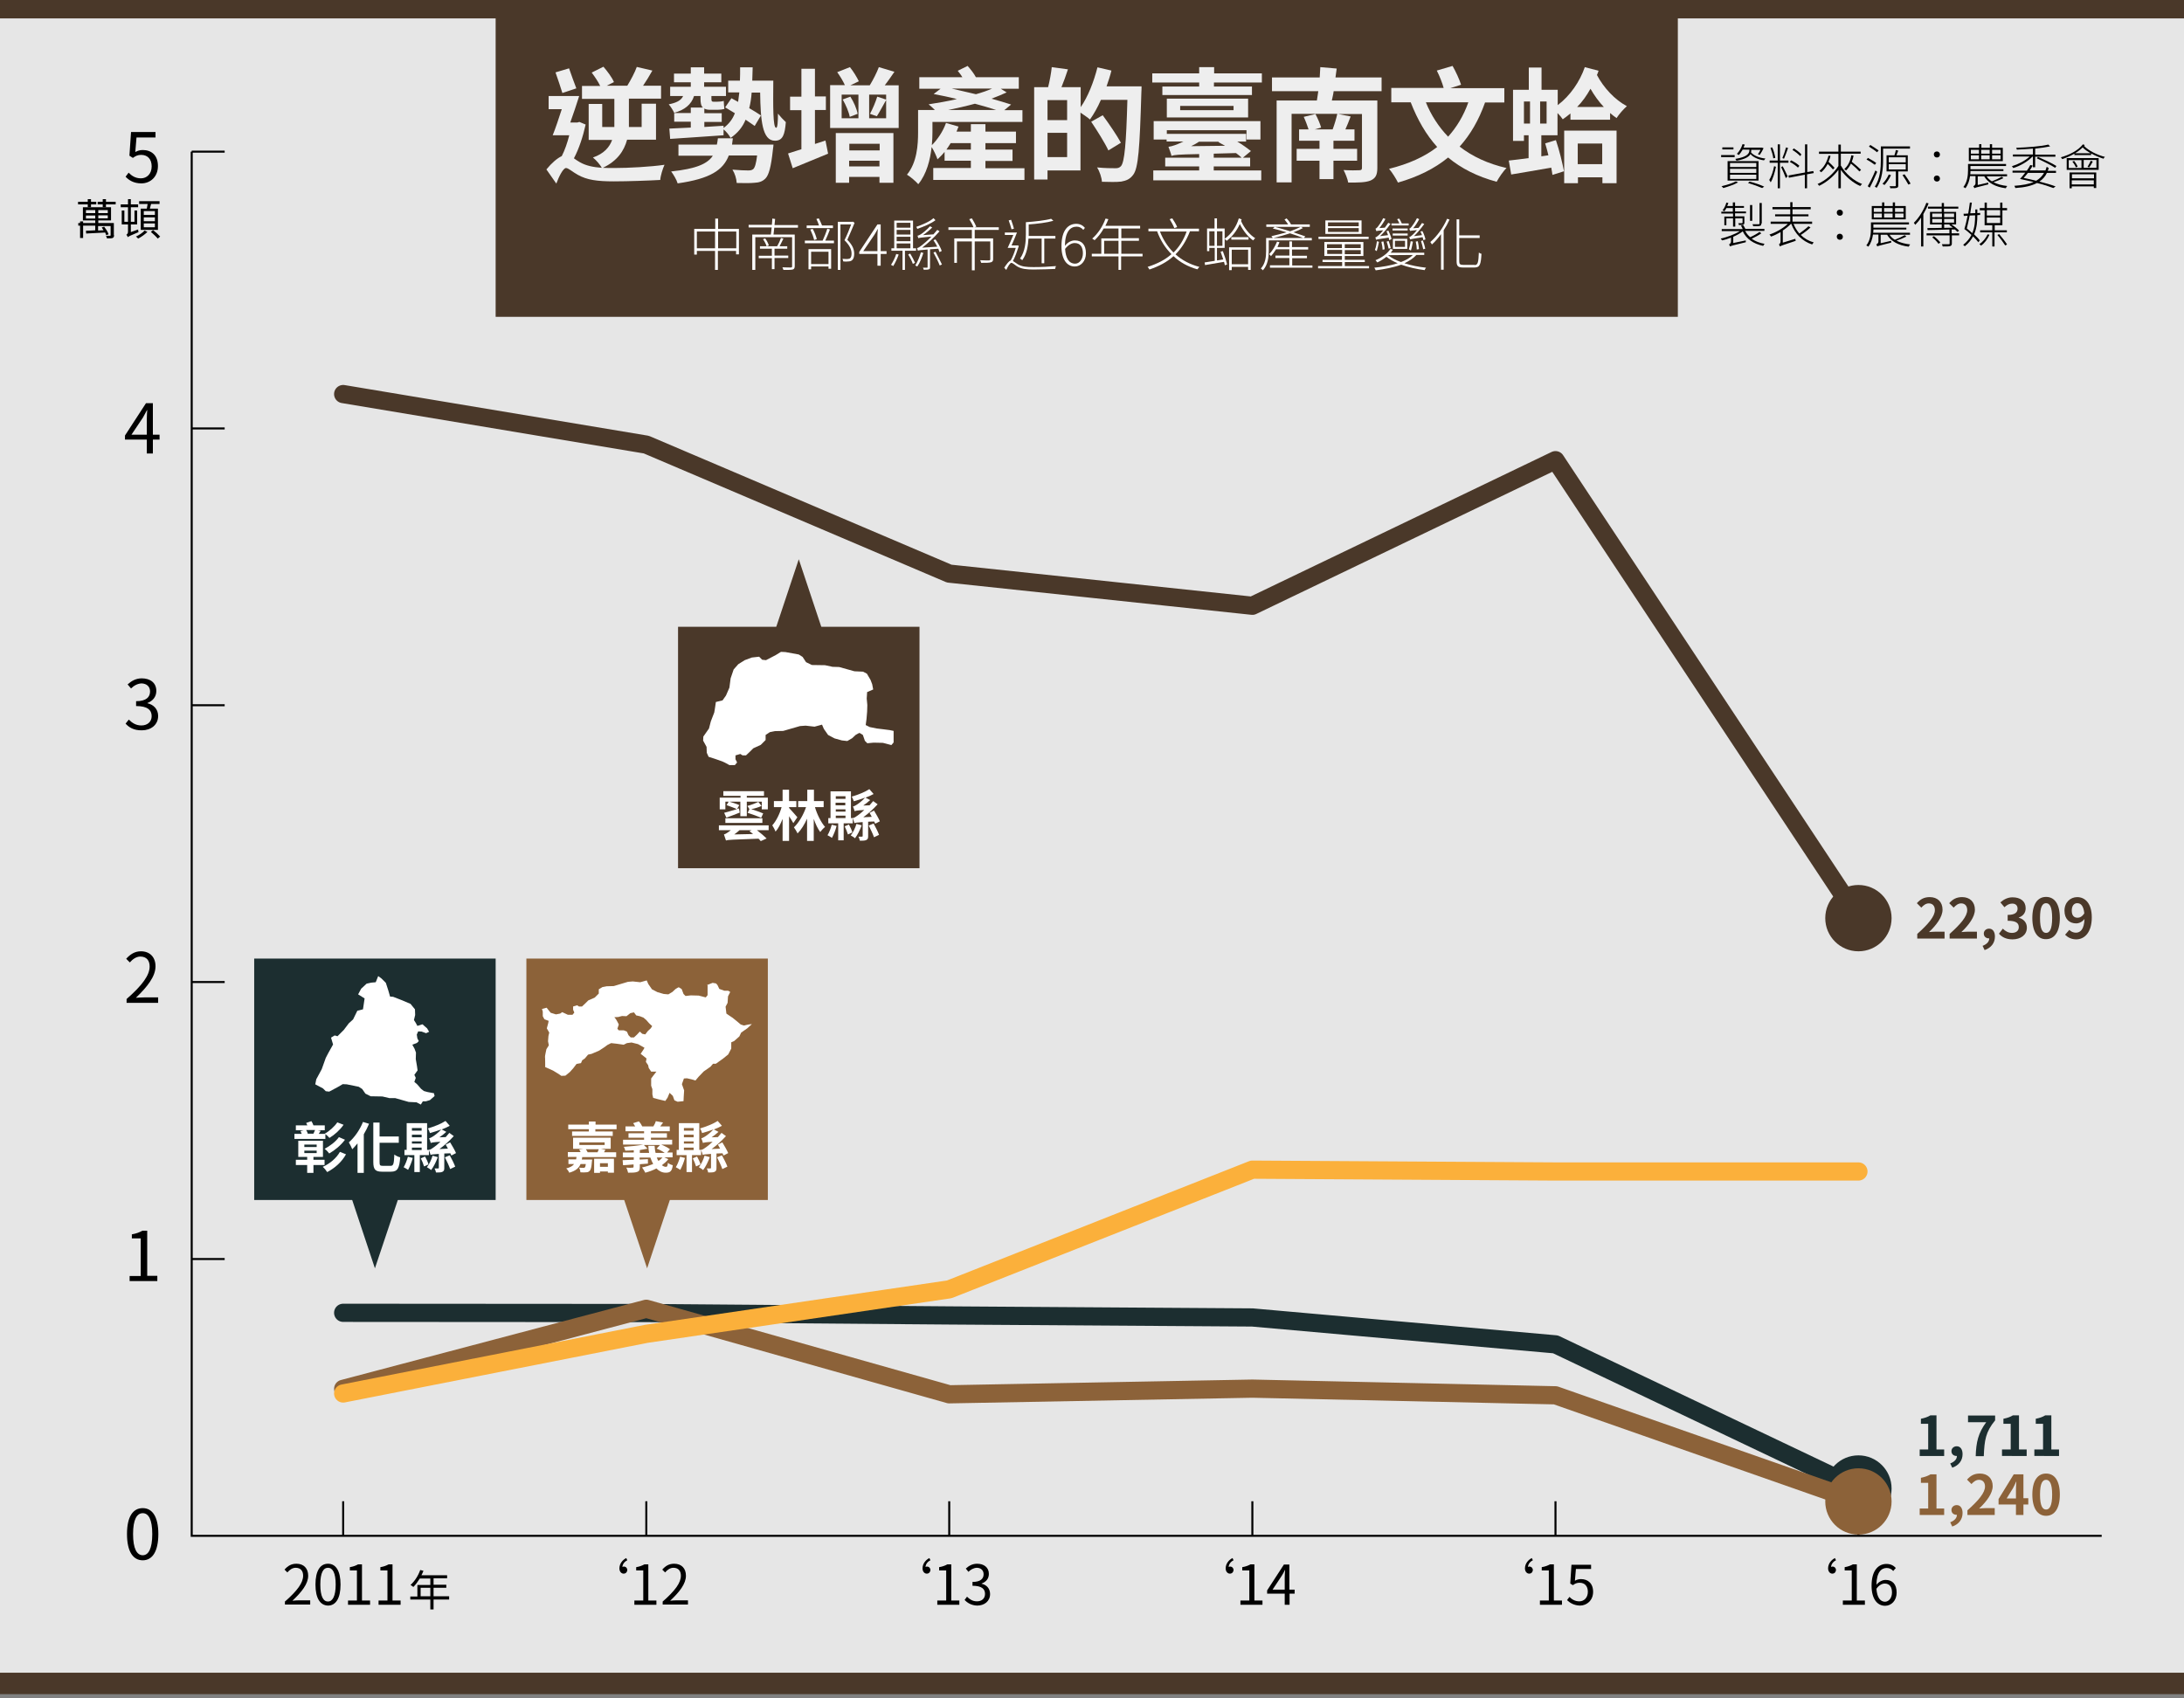 <?xml version="1.0" encoding="utf-8"?>
<!-- Generator: Adobe Illustrator 22.0.1, SVG Export Plug-In . SVG Version: 6.00 Build 0)  -->
<svg version="1.1" xmlns="http://www.w3.org/2000/svg" xmlns:xlink="http://www.w3.org/1999/xlink" x="0px" y="0px"
	 viewBox="0 0 1080 839.8" style="enable-background:new 0 0 1080 839.8;" xml:space="preserve">
<rect x="0" y="0" width="1080" height="839.8" fill="#808080" stroke="none"/>
<style type="text/css">
	.st0{fill:#E6E6E6;}
	.st1{fill:#4A3829;}
	.st2{fill:none;}
	.st3{fill:#EEEEEE;}
	.st4{fill:#FFFFFF;}
	.st5{fill:none;stroke:#000000;stroke-miterlimit:10;}
	.st6{fill:none;stroke:#4A3829;stroke-width:9;stroke-linecap:round;stroke-linejoin:round;stroke-miterlimit:10;}
	.st7{fill:none;stroke:#1C2E30;stroke-width:9;stroke-linecap:round;stroke-linejoin:round;stroke-miterlimit:10;}
	.st8{fill:#1C2E30;}
	.st9{fill:none;stroke:#8C6239;stroke-width:9;stroke-linecap:round;stroke-linejoin:round;stroke-miterlimit:10;}
	.st10{fill:#8C6239;}
	.st11{fill:none;stroke:#FBB03B;stroke-width:9;stroke-linecap:round;stroke-linejoin:round;stroke-miterlimit:10;}
	.st12{fill:#FBB03B;}
</style>
<g id="back">
	<rect y="-1.5" class="st0" width="1080" height="834.5"/>
	<rect y="-1.5" class="st1" width="1080" height="10.6"/>
	<rect y="827.3" class="st1" width="1080" height="10.6"/>
	<rect x="245.1" y="-1" class="st1" width="584.6" height="157.7"/>
</g>
<g id="others">
	<g>
		<rect x="228.3" y="31.2" class="st2" width="618.2" height="62.7"/>
		<path class="st3" d="M310.1,69.1c-1.5,5.5-4.8,10.5-12,13.9c1.8,0.1,3.7,0.1,5.7,0.1c7,0,18-0.6,24.8-1.6c-0.9,2-2,5.5-2.1,7.5
			c-5.1,0.3-15.9,0.7-23,0.7c-8.2,0-13.2-0.7-17.7-3.2c-2.6-1.4-4.7-3.4-5.9-3.4c-1.4,0-3.5,4.2-4.8,7.7l-4.9-7
			c2.6-3.2,5.3-5.5,7.6-6.6c1.5-2.9,2.8-6.7,3.7-10.3h-8.2c1.4-3.4,3-8.3,4.5-12.9h-6.5v-6.5h15.1c-1.3,4.2-2.9,8.9-4.4,13.1h3.5
			l1-0.3l3.1,1.3c-1.3,5.9-3.3,12-5.8,16.7c0.8,0.6,1.7,1.2,2.9,1.9c2.9,1.7,6.6,2.5,10.9,2.8c-0.9-1.6-2.9-3.9-4.4-5.1
			c5.5-1.9,8.2-5.1,9.5-8.7h-11.6V51.4h6.7v11.4h6c0-0.5,0-1,0-1.5V48.9h-16v-6.4h9c-1-2.1-2.7-4.6-4.2-6.6l5.8-2.9
			c2,2.3,4.3,5.4,5.2,7.6l-3.6,1.8h10.2c1.7-2.8,3.7-6.5,4.7-9.3l7.7,1.8c-1.5,2.7-3.1,5.3-4.6,7.5h8.9v6.4H311v12.5
			c0,0.5,0,1,0,1.5h6.3V51.3h7.1v17.8H310.1z M278.1,46c-0.8-2.7-2.3-7-3.4-10.2l6.7-2c1.1,3.2,2.6,7.3,3.6,9.9L278.1,46z"/>
		<path class="st3" d="M382.4,39.9c-0.1,12.7-0.2,23.3,1.4,23.3c0.7,0.1,0.9-3,0.9-7c1.2,1.5,2.7,3.1,3.9,4.2
			c-0.5,6.2-1.5,9.2-5.4,9.2c-6.3,0-7.1-10.2-7.3-23.8h-4.2c-0.2,2.8-0.6,5.4-1.2,7.7c2.3,1.3,4.3,2.6,5.8,3.6l-3.1,5.2
			c-1.2-0.9-2.8-1.9-4.5-3.1c-1.5,3.7-3.9,6.6-7.4,9c-0.7-1.3-2.2-3.2-3.5-4.2v2.9c-9.5,0.7-19.3,1.3-26.4,1.8l-0.4-5.1
			c2.9-0.1,6.6-0.3,10.6-0.5v-2.9h-8.2v-4.3h8.2v-2.7h6c-1-0.9-1.2-2.5-1.2-4.5v-1.2h-3.2c-1.3,4.2-4.7,6.9-9.8,8.3
			c-0.5-1.1-1.8-3.2-2.7-4.2c3.5-0.7,6.1-1.8,7.1-4.1h-6.4v-4.6h10.2v-2.2h-8.3v-4.3h8.3v-3.1h6.6v3.1h8.5v4.3h-8.5v2.2H359v4.6
			h-7.2v1.3c0,1,0.1,1.5,0.9,1.5h2.1c0.7,0,2.3-0.1,3.1-0.4c0.1,1.3,0.1,2.6,0.3,4c-0.7,0.2-2.1,0.4-3.3,0.4h-3.7
			c-1.3,0-2.2-0.2-2.9-0.6v2.3h8.6v4.3h-8.6v2.5l9.5-0.6v1.1c2.7-2,4.5-4.4,5.6-7.3c-1.7-1-3.3-2-4.8-2.9l3.1-4.5l3.3,1.8
			c0.2-1.4,0.4-3,0.6-4.7h-5.5v-5.8h5.8c0.1-2.1,0.1-4.2,0.1-6.6h6.2c-0.1,2.3-0.1,4.5-0.2,6.6H382.4z M382.5,71.3
			c0,0-0.1,1.9-0.3,2.8c-0.9,8.4-2,12.5-3.7,14.2c-1.5,1.5-3.2,2-5.4,2.1c-1.9,0.2-5.2,0.2-8.8,0.1c-0.1-2.1-0.9-4.7-2.1-6.6
			c3.1,0.3,6.4,0.4,7.7,0.4c1.2,0,1.8-0.1,2.5-0.6c0.9-0.7,1.5-2.8,2-6.8h-14c-2.8,7.2-9.1,11.5-25.3,13.8c-0.5-1.8-2.1-4.4-3.2-5.9
			c12.4-1.3,18-3.8,20.6-7.8h-17v-5.5h19c0.2-1,0.4-2,0.5-3.1h7.4c-0.1,1.1-0.3,2.1-0.4,3.1H382.5z"/>
		<path class="st3" d="M408.2,69.5l1.3,6.5c-5.9,2.5-12.3,5-17.5,7.2l-2.3-7.3c1.9-0.6,4.1-1.3,6.6-2.1V54.5h-5.6v-6.7h5.6V34h6.7
			v13.7h5.4v6.7h-5.4v16.8L408.2,69.5z M444.4,42.1v21.2h-33.9V42.1h7.3c-0.9-2-2.4-4.5-3.8-6.4l6.3-2.5c1.7,2.1,3.5,5.1,4.4,7
			l-4.2,2h9.6c1.6-2.6,3.5-6.3,4.5-9l7.7,2.3c-1.6,2.3-3.2,4.7-4.8,6.7H444.4z M413.4,65.8h28.4v24.6h-6.9v-2.9h-15v2.9h-6.6V65.8z
			 M416.2,58.5h8.3V46.8h-8.3V58.5z M420.5,47.8c1.7,2.6,3.2,6.1,3.6,8.5l-3.9,1.5c-0.4-2.3-1.9-5.9-3.5-8.6L420.5,47.8z M420,71.1
			v3.3h15v-3.3H420z M434.9,82.3v-2.8h-15v2.8H434.9z M429.8,46.8v11.7h8.4V46.8H429.8z M430.2,56.3c1.3-2.3,2.8-5.9,3.6-8.5
			l4.5,1.5c-1.7,2.9-3.3,6.1-4.7,8.2L430.2,56.3z"/>
		<path class="st3" d="M506.6,83.1V89h-45.1v-5.9h18.6v-3.6h-13v-4.4c-1.1,1.4-2.3,2.6-3.5,3.7c-0.4-1.3-1.8-4.4-2.9-6.1
			c-0.7,6.4-2.5,13.4-6.6,18.4c-1.1-1.3-4.1-3.9-5.6-4.7c5-6.1,5.5-14.8,5.5-21.1V54.4h8.3c-1-1-2.2-2.1-3.1-2.8
			c4.4-0.7,9.3-1.5,14-2.6c-3.9-1-7.8-1.8-11.5-2.5l3.4-2.6h-10.5v-5.7h21.3c-0.7-1.2-1.6-2.3-2.3-3.2l4.9-2.4
			c1.4,1.6,3.1,3.7,4.1,5.6h21.2v5.7h-8.9l2.9,1.8c-2.2,1-4.8,2.1-7.5,3.1c3.6,1,6.9,2,9.7,2.9l-3.4,2.8h9v5.8h-44.5v5.1
			c0,2-0.1,4.1-0.3,6.4c2.9-2.9,5.5-6.8,7-11l6.2,1.8c-0.3,0.8-0.6,1.6-1,2.5h7.1v-3.7h7.2v3.7h15.1v5.7h-15.1V74h13.4v5.6h-13.4
			v3.6H506.6z M480.1,74v-3.2h-10c-0.7,1.1-1.3,2.1-2.1,3.2H480.1z M492.6,54.4c-3-1-6.7-2.1-10.5-3.1c-4.4,1.2-8.9,2.2-13.2,3.1
			H492.6z M470.6,43.8c3.9,0.9,7.9,1.8,12,2.8c2.9-0.8,5.8-1.8,8-2.8H470.6z"/>
		<path class="st3" d="M564.5,42.7c0,0,0,2.5-0.1,3.3c-0.8,27.4-1.5,37.1-4,40.4c-1.7,2.3-3.4,2.9-5.9,3.4c-2.3,0.3-6,0.2-9.6,0.1
			c-0.1-2-1.1-5.1-2.4-7.1c3.9,0.4,7.5,0.4,9.1,0.4c1.2,0,1.9-0.2,2.7-1c1.8-2,2.6-11.2,3.2-32.8h-13.1c-1.6,3.7-3.5,7-5.4,9.7
			c-1-0.9-3.1-2.3-4.7-3.4v28.6H518v4.5h-6.6V43.1h6.9c0.8-3.1,1.5-7,1.8-9.9l8,1.1c-1,3.1-2.1,6.1-3.2,8.8h9.5V53
			c3.6-5.1,6.5-12.6,8.3-19.7l6.9,1.6c-0.6,2.6-1.5,5.2-2.4,7.8H564.5z M527.7,49.5H518v9.9h9.7V49.5z M527.7,77.7v-12H518v12H527.7
			z M548.1,74.4c-1.7-3.7-5.5-9.7-8.5-14.2l5.7-3.2c3.1,4.2,7.1,10.1,9,13.6L548.1,74.4z"/>
		<path class="st3" d="M624,36.3v4.5h-23.7v2h18.8V47h-44.3v-4.2H593v-2h-23.2v-4.5H593v-3.1h7.4v3.1H624z M600.3,84.3h23.4v4.9
			h-53.4v-4.9H593v-2h-16.8V78H593v-1.8c-10.5,0.2-12.3,0.4-13.7,0.9c-0.2-1-1-3.2-1.5-4.5c0.9-0.1,2.1-0.4,3.2-0.8
			c0.7-0.2,2.3-0.9,4.2-1.8h-8.3v-1h-6.4v-9.1h52.8V69h-6.9v-4.6H577v1.8h39.2V70h-4.4c2.7,1.6,5.1,3.4,6.8,4.7l-4,3.3h3.6v4.3h-18
			V84.3z M617.2,48.8v9.3H577v-9.3H617.2z M610,52.4h-26.4v2.1H610V52.4z M593.1,70c-1.4,0.9-2.8,1.7-4.1,2.3l16.8-0.2
			c-1.2-0.7-2.3-1.3-3.3-1.8l0.3-0.2H593.1z M600.3,78h13.7c-0.7-0.7-1.7-1.5-2.8-2.3l-11,0.3V78z"/>
		<path class="st3" d="M659.5,45.1c-0.2,1.7-0.6,3.1-0.9,4.6h22.5V83c0,3.6-0.9,5.2-3.4,6.3c-2.5,1-6.1,1-11,1
			c-0.3-1.8-1.4-4.5-2.3-6.2c2.9,0.2,6.8,0.2,7.7,0.1c1.1,0,1.4-0.3,1.4-1.3V56.4h-11.7l6.1,1.2c-0.9,2.3-1.7,4.5-2.6,6.4h4.5v5.6
			h-10.4v4h11.7v5.9h-11.7v9.1h-6.9v-9.1h-11.3v-5.9h11.3v-4h-10.1v-5.6h4.7c-0.6-1.8-1.5-4.3-2.4-6.2l5.8-1.4
			c1.1,2.1,2.3,4.8,2.8,6.7l-3.2,0.9h8.9c0.9-2.4,1.8-5.4,2.3-7.7h-22.6v33.9h-7.4V49.7h19.9c0.2-1.5,0.5-2.9,0.7-4.6h-22.9v-6.8
			h23.6c0.1-1.8,0.2-3.6,0.3-5.1l8.1,0.7c-0.2,1.4-0.4,2.9-0.6,4.4h22.8v6.8H659.5z"/>
		<path class="st3" d="M734.4,50.6c-3.1,8.8-7.3,16-12.6,21.9c6.3,4.9,14,8.5,23.2,10.6c-1.7,1.6-3.8,4.8-4.9,6.8
			c-9.6-2.6-17.5-6.6-24-12c-6.7,5.5-15,9.6-24.8,12.4c-0.8-1.7-2.9-5.1-4.4-6.8c9.6-2.4,17.5-5.9,23.8-10.8
			c-5.5-6.1-9.7-13.4-13.1-22.1H688v-7.1h25.9c-0.7-2.5-2-5.9-3.4-8.6l7.8-2.3c1.6,2.8,3.4,6.7,4.2,9.3l-5.3,1.7h26.7v7.1H734.4z
			 M705.1,50.6c2.6,6.4,6.3,12.1,11,17c4.2-4.7,7.6-10.2,10-17H705.1z"/>
		<path class="st3" d="M790.5,35c-0.2,0.7-0.5,1.4-0.8,2.1c3.3,6.3,8.9,12.3,14.8,15.4c-1.6,1.4-3.9,4-5.1,5.9
			c-1.1-0.7-2.1-1.6-3.2-2.5v3.3h-19.6v-3.1c-1.2,1-2.5,2-3.8,2.9c-0.6-0.9-1.5-2-2.6-3.1v11h-8v10.4l3.5-0.5c-0.5-2-1-4-1.6-5.9
			l5.3-1.6c1.7,5,3.2,11.2,4,15.4l-5.7,1.8c-0.1-1-0.4-2.3-0.6-3.6c-7,1.2-14.2,2.5-19.8,3.4l-1.2-6.9c2.8-0.3,6.1-0.7,9.8-1.2V66.9
			h-2.3v2.8h-5.4V44.4h7.8v-11h6.3v11h8V52c6.2-4.7,10.9-11.6,13.4-18.8L790.5,35z M753.6,61.1h3V50.2h-3V61.1z M764.8,50.2h-3.2
			v10.9h3.2V50.2z M773.5,90.6V64.6h25.9v26h-7v-2.9h-12.1v2.9H773.5z M793.1,52.9c-2.5-2.6-4.7-5.7-6.6-9c-1.9,3.4-4,6.4-6.6,9
			H793.1z M780.2,71v10.2h12.1V71H780.2z"/>
	</g>
	<g>
		<rect x="298.5" y="106.8" class="st2" width="477.7" height="50.9"/>
		<path class="st4" d="M365.4,113.2v12.6h-1.4v-1.7h-9v9.4h-1.4v-9.4h-9v1.8h-1.3v-12.7h10.4v-5.1h1.4v5.1H365.4z M353.6,122.8v-8.3
			h-9v8.3H353.6z M364.1,122.8v-8.3h-9v8.3H364.1z"/>
		<path class="st4" d="M382.9,112.5c-0.1,1.2-0.3,2.5-0.4,3.5h10.5v15.6c0,1-0.3,1.5-1,1.7c-0.8,0.2-2.4,0.2-4.6,0.2
			c-0.1-0.4-0.3-0.9-0.5-1.3c2,0.1,3.7,0.1,4.2,0.1c0.5,0,0.6-0.2,0.6-0.6v-14.4h-18.2v16.2H372V116h9.2c0.1-1,0.3-2.2,0.4-3.5
			h-11.4v-1.3h11.5c0.1-1.1,0.2-2.2,0.2-3.1l1.4,0.2c-0.1,0.9-0.2,2-0.3,3h11.6v1.3H382.9z M383,127.7v5.4h-1.3v-5.4h-6.5v-1.2h6.5
			V123h-5.9v-1.2h8.5c0.7-1.2,1.5-2.9,1.9-4.1l1.2,0.3c-0.6,1.3-1.3,2.6-1.9,3.8h3.8v1.2H383v3.4h6.8v1.2H383z M378.4,117.9
			c0.8,1.1,1.5,2.5,1.8,3.5l-1.1,0.4c-0.3-1-1-2.4-1.8-3.5L378.4,117.9z"/>
		<path class="st4" d="M410.4,113.5c-0.7,1.8-1.5,3.9-2.3,5.5h4.3v1.3H398v-1.3h8.8c0.8-1.7,1.8-4.2,2.3-5.9L410.4,113.5z
			 M411.8,112.8h-12.9v-1.3h6.1c-0.3-1-0.8-2.2-1.3-3.2l1.2-0.3c0.6,1.1,1.2,2.5,1.6,3.5h5.4V112.8z M399.8,123.2h11.2v9.7h-1.3
			v-1.1h-8.6v1.4h-1.3V123.2z M402.6,118.7c-0.3-1.4-1.1-3.5-1.9-5.2l1.2-0.3c0.9,1.6,1.7,3.7,2,5.1L402.6,118.7z M401.1,124.5v6.1
			h8.6v-6.1H401.1z M422.6,110.2c-1,2.5-2.4,5.7-3.6,8.4c2.7,2.7,3.4,4.9,3.4,6.9c0,1.4-0.3,2.7-1.2,3.3c-0.4,0.3-1,0.5-1.7,0.5
			c-0.7,0.1-1.7,0.1-2.5,0c-0.1-0.4-0.2-0.9-0.4-1.3c1,0.1,1.9,0.1,2.5,0.1c0.5-0.1,0.9-0.1,1.2-0.3c0.6-0.4,0.8-1.4,0.8-2.4
			c0-1.9-0.8-3.9-3.5-6.6c1.3-2.6,2.5-5.6,3.3-7.8h-5.3v22.5h-1.3v-23.8h7.2l0.2-0.1L422.6,110.2z"/>
		<path class="st4" d="M438.4,125.6h-2.9v5.8h-1.6v-5.8h-9v-1l9-13.6h1.6v13.2h2.9V125.6z M433.9,124.2v-7.5c0-0.9,0.1-2.4,0.2-3.4
			H434c-0.5,0.9-1,1.9-1.6,2.8l-5.5,8.1H433.9z"/>
		<path class="st4" d="M444.4,125.9c-0.7,2-1.8,4.3-2.7,5.7c-0.2-0.2-0.8-0.5-1.1-0.6c1-1.5,2-3.5,2.6-5.4L444.4,125.9z M447.5,124
			v9.5h-1.2V124h-5.5v-1.2h1.4v-13.7h9.3v13.7h1.5v1.2H447.5z M443.4,110.2v2.4h6.8v-2.4H443.4z M450.2,113.7h-6.8v2.3h6.8V113.7z
			 M443.4,117.1v2.2h6.8v-2.2H443.4z M443.4,122.8h6.8v-2.4h-6.8V122.8z M450.1,125.4c0.9,1.5,1.9,3.4,2.4,4.6l-1.1,0.5
			c-0.4-1.3-1.4-3.2-2.3-4.6L450.1,125.4z M456.6,125.1c-0.7,2.2-1.7,4.9-3,6.7c-0.2-0.1-0.7-0.4-1-0.5c1.2-1.8,2.2-4.5,2.8-6.5
			L456.6,125.1z M462.6,108.9c-2.2,1.7-5.8,3.2-9,4.3c-0.1-0.3-0.3-0.7-0.5-1c3.1-1.1,6.7-2.6,8.5-4.3L462.6,108.9z M459.9,123.3
			v8.8c0,0.7-0.1,1-0.6,1.1c-0.5,0.2-1.3,0.2-2.5,0.2c-0.1-0.3-0.2-0.7-0.4-1h2c0.3,0,0.3-0.1,0.3-0.3v-8.7
			c-3.8,0.3-4.4,0.4-4.8,0.6c-0.1-0.3-0.3-0.9-0.4-1.3c0.6-0.1,1.4-0.6,2.5-1.5c0.8-0.6,2.7-2.2,4.6-4.2c-5.3,0.5-6,0.6-6.5,0.8
			c-0.1-0.3-0.2-0.9-0.4-1.2c0.4-0.1,1-0.3,1.6-0.7c0.7-0.4,3-2.2,4.6-4l1.1,0.6c-1.5,1.5-3.1,2.8-4.6,3.8l5.2-0.4
			c0.6-0.7,1.3-1.5,1.9-2.2l1.1,0.7c-2.7,3.1-5.7,5.9-8.6,8.1l7.5-0.5c-0.6-1.1-1.2-2.2-1.9-3.2l1-0.4c1.3,1.8,2.6,4.2,3.1,5.7
			l-1.1,0.6c-0.1-0.5-0.4-1-0.6-1.7L459.9,123.3z M462.6,124.5c1.1,2.1,2.5,4.8,3.2,6.3l-1.1,0.5c-0.6-1.6-2-4.4-3.1-6.4
			L462.6,124.5z"/>
		<path class="st4" d="M482,113.7v4.2h9.1v10.1c0,1-0.2,1.4-1,1.7c-0.9,0.3-2.4,0.3-4.9,0.3c-0.1-0.4-0.3-0.9-0.5-1.3
			c2.2,0.1,3.9,0.1,4.4,0.1c0.5-0.1,0.6-0.2,0.6-0.6v-8.8H482v14.3h-1.4v-14.3h-7.4V130h-1.3v-12.1h8.7v-4.2H469v-1.3h12.4
			c-0.4-1.1-1.3-2.8-2.1-4l1.3-0.4c0.8,1.3,1.8,3.1,2.2,4.1l-0.9,0.3h12v1.3H482z"/>
		<path class="st4" d="M503.8,121.7c-0.8,2.5-1.8,5.4-2.9,7.4c0.6,0.3,1.3,0.9,2.4,1.6c2,1.2,4.4,1.4,7.8,1.4c3.8,0,8-0.2,11.1-0.5
			c-0.2,0.4-0.4,1-0.4,1.4c-1.9,0.1-7.4,0.3-10.7,0.3c-3.6,0-6.1-0.3-8.2-1.6c-1.1-0.7-2.1-1.7-2.8-1.7c-0.6,0-1.6,1.6-2.5,3.5
			l-1-1.1c1.2-1.8,2.2-3.2,3.2-3.6c1-1.7,1.9-4.1,2.5-6.2h-4c0.8-1.7,1.9-4.2,2.8-6.4h-4.2V115h6c-0.8,2-1.8,4.5-2.7,6.4h2.9
			l0.2-0.1L503.8,121.7z M500.2,113.4c-0.3-1.2-0.9-3-1.4-4.4l1.2-0.3c0.5,1.4,1.1,3.2,1.4,4.4L500.2,113.4z M508.6,117.9
			c-0.2,3.5-0.8,7.7-3.1,10.8c-0.2-0.3-0.8-0.7-1.1-0.8c2.6-3.6,2.9-8.5,2.9-12v-6c4.3-0.3,9.7-0.9,12.5-1.7l1.1,1
			c-3.1,0.9-8,1.5-12.2,1.8v4.9v0.8h13.2v1.3h-5.5v12.2h-1.3v-12.2H508.6z"/>
		<path class="st4" d="M535.7,113.7c-0.9-1.1-2.1-1.6-3.3-1.6c-3.1,0-5.7,2.4-5.8,9.5c1.3-1.7,3.1-2.7,4.9-2.7
			c3.5,0,5.5,2.2,5.5,6.4c0,3.8-2.5,6.5-5.5,6.5c-3.9,0-6.6-3.5-6.6-10c0-8.2,3.5-11.1,7.3-11.1c1.9,0,3.3,0.8,4.3,2L535.7,113.7z
			 M535.5,125.3c0-3-1.2-5.1-4.1-5.1c-1.3,0-3.1,0.8-4.7,2.9c0.3,4.5,1.8,7.3,5,7.3C533.8,130.4,535.5,128.2,535.5,125.3z"/>
		<path class="st4" d="M564.9,126.8h-10.5v6.7h-1.3v-6.7h-13.2v-1.3h4.7v-7.6h8.5V113h-7.3c-1.3,2.3-2.9,4.3-4.5,5.8
			c-0.3-0.2-0.8-0.6-1.2-0.8c2.8-2.4,5.2-6,6.6-9.9l1.4,0.3c-0.4,1.1-1,2.3-1.5,3.3h17.2v1.3h-9.3v4.8h8.7v1.3h-8.7v6.4h10.5V126.8z
			 M553.1,125.5v-6.4h-7.1v6.4H553.1z"/>
		<path class="st4" d="M588.4,114.5c-1.8,4.6-4.1,8.3-7.1,11.3c3.2,2.9,7.2,5,11.8,6.2c-0.3,0.3-0.7,0.9-1,1.2
			c-4.7-1.3-8.6-3.5-11.8-6.5c-3.2,2.9-7.2,5-11.9,6.6c-0.2-0.4-0.6-1-0.9-1.3c4.7-1.5,8.7-3.5,11.8-6.3c-3.1-3.1-5.5-6.9-7.1-11.3
			h-4.3v-1.3h25v1.3H588.4z M573.6,114.5c1.5,3.9,3.8,7.5,6.7,10.4c2.8-2.7,5-6.2,6.5-10.4H573.6z M580.7,112.8
			c-0.4-1.1-1.4-3-2.3-4.4l1.3-0.4c0.9,1.3,2,3.2,2.4,4.3L580.7,112.8z"/>
		<path class="st4" d="M614,108.5c-0.1,0.3-0.2,0.5-0.3,0.8c1.5,3.4,4.3,6.9,7,8.5c-0.3,0.3-0.8,0.8-1,1.1c-2.4-1.6-5-4.8-6.6-8.1
			c-1.5,3.3-3.7,6.2-6.5,8.3c-0.2-0.3-0.6-0.6-1-0.9v4.4h-3.8v6.2l3.1-0.5c-0.4-1.3-0.9-2.6-1.3-3.8l1.1-0.3
			c0.8,2.1,1.7,4.8,2.1,6.6l-1.1,0.4c-0.1-0.5-0.3-1.1-0.4-1.7c-3.4,0.6-6.8,1.2-9.4,1.6l-0.2-1.3c1.4-0.2,3.1-0.5,5-0.8v-6.4H598
			v1.6h-1.1v-11.2h3.7v-5h1.2v5h3.8v5.1c3.4-2.4,5.9-6.2,7-10.1L614,108.5z M598,121.6h2.6v-7.2H598V121.6z M604.5,114.4h-2.7v7.2
			h2.7V114.4z M607.8,122.3h10.7v11.2h-1.3v-1.5h-8.1v1.6h-1.3V122.3z M617.4,117.3v1.2h-8.5v-1.2H617.4z M609.1,123.5v7.2h8.1v-7.2
			H609.1z"/>
		<path class="st4" d="M627.4,118.9v5.2c0,3-0.4,6.9-2.9,9.6c-0.2-0.3-0.7-0.7-1-0.9c2.3-2.5,2.6-5.9,2.6-8.7v-6.4h3.3
			c-0.2-0.3-0.5-0.7-0.7-0.9c2.3-0.5,5-1.2,7.5-1.9c-2.3-0.7-4.6-1.4-6.8-1.9l1-0.8c2.3,0.6,5,1.4,7.6,2.2c2-0.7,3.8-1.5,5.2-2.2
			h-17v-1.2h10.8c-0.5-0.8-1.2-1.7-1.8-2.4l1-0.6c0.9,0.9,1.8,2.1,2.2,3h9.3v1.2h-4.4l1,0.6c-1.3,0.7-3,1.5-4.7,2.1
			c2.3,0.8,4.3,1.5,5.9,2l-0.8,0.8h4v1.2H627.4z M649,131.2v1.2h-21v-1.2h9.6v-3.6h-6.9v-1.2h6.9v-3.1h-6.6
			c-0.8,1.3-1.6,2.4-2.5,3.4c-0.1-0.2-0.6-0.8-0.9-1c1.6-1.6,3-3.9,3.9-6.2l1.2,0.3c-0.3,0.8-0.7,1.6-1,2.4h5.9v-2.8h1.3v2.8h8v1.2
			h-8v3.1h7.4v1.2H639v3.6H649z M644.4,117.7c-1.7-0.7-4-1.5-6.5-2.3c-2.7,0.9-5.6,1.7-8.2,2.3H644.4z"/>
		<path class="st4" d="M677,131.6v1.1h-25.2v-1.1h11.9v-2H654v-1.1h9.6v-1.9h-8.7v-6.9h19.3v6.9H665v1.9h9.9v1.1H665v2H677z
			 M676.8,118.2H652v-1.1h24.8V118.2z M673.3,115.7h-17.9V109h17.9V115.7z M656.2,122.7h7.4v-1.9h-7.4V122.7z M663.7,125.6v-2h-7.4
			v2H663.7z M671.9,110h-15.2v1.9h15.2V110z M671.9,112.8h-15.2v1.9h15.2V112.8z M672.9,120.8H665v1.9h7.9V120.8z M672.9,123.7H665
			v2h7.9V123.7z"/>
		<path class="st4" d="M700.4,126.1c-1.5,1.7-3.6,3-5.9,4.1c3.3,1.1,7.1,1.8,10.7,2.2c-0.3,0.3-0.6,0.8-0.7,1.2
			c-3.9-0.5-8-1.4-11.6-2.7c-3.8,1.4-8.2,2.2-12.6,2.8c-0.1-0.3-0.5-1-0.7-1.3c4.1-0.4,8.1-1.1,11.6-2.2c-2.2-0.9-4.1-2-5.6-3.2
			c-1.4,1.1-3,2.1-4.5,2.8c-0.2-0.3-0.6-0.8-0.9-1.1c2.9-1.2,5.9-3.2,7.4-5.6l1.2,0.4c-0.3,0.5-0.7,1-1.1,1.5h16.6v1.1H700.4z
			 M681.9,119.6c-0.3,1.6-0.7,3.4-1.1,4.6c-0.2-0.1-0.6-0.4-0.9-0.6c0.5-1.2,0.8-2.8,1-4.3L681.9,119.6z M687,118.8
			c-0.1-0.3-0.2-0.8-0.3-1.3c-5.1,0.8-5.8,0.9-6.2,1.1c-0.1-0.2-0.2-0.8-0.4-1.2c0.4,0,1-0.5,1.7-1.1c0.4-0.3,1.2-1.2,2.2-2.4
			c-2.5,0.2-3.1,0.3-3.4,0.4c-0.1-0.3-0.3-0.9-0.4-1.2c0.3-0.1,0.7-0.4,1.1-0.9c0.4-0.5,1.8-2.4,2.7-4.3l1.1,0.4
			c-0.9,1.7-2,3.3-3,4.5l2.7-0.2c0.6-0.7,1.1-1.6,1.7-2.4l1.1,0.5c-1.6,2.3-3.4,4.5-5.2,6.1l4-0.5c-0.3-0.7-0.5-1.4-0.8-2l1-0.2
			c0.6,1.3,1.3,3,1.5,4.1L687,118.8z M683.7,123.5c0-1.1-0.3-2.7-0.6-3.9l1-0.2c0.3,1.2,0.6,2.8,0.6,3.9L683.7,123.5z M686.7,119.2
			c0.4,1.1,0.8,2.5,1,3.5l-1,0.3c-0.2-1-0.6-2.4-1-3.5L686.7,119.2z M686.4,126.2c1.6,1.3,3.8,2.5,6.4,3.4c2.4-0.9,4.4-2,5.9-3.5
			L686.4,126.2L686.4,126.2z M696.7,111.5h-8.6v-1h3.9c-0.3-0.7-0.7-1.5-1.1-2.1l1-0.3c0.5,0.7,1,1.7,1.3,2.4h3.4V111.5z M696.1,114
			h-7.5v-1h7.5V114z M696.1,116.5h-7.4v-1h7.4V116.5z M688.8,123.1v-5h7.1v5H688.8z M689.8,122.1h5v-3h-5V122.1z M703.9,118.8
			c-0.1-0.4-0.2-0.9-0.4-1.5c-5.2,0.8-5.8,1-6.2,1.1c-0.1-0.3-0.3-0.9-0.4-1.2c0.5,0,1-0.5,1.7-1.1c0.4-0.3,1.2-1.2,2.1-2.3
			c-2.5,0.3-3.1,0.3-3.4,0.4c-0.1-0.3-0.3-0.9-0.4-1.1c0.4-0.1,0.7-0.4,1.1-0.9c0.4-0.5,1.8-2.4,2.7-4.3l1.1,0.5
			c-0.9,1.7-1.9,3.3-3,4.5l2.7-0.2c0.6-0.8,1.2-1.6,1.7-2.4l1.1,0.5c-1.6,2.2-3.4,4.4-5.1,6l4-0.5c-0.2-0.6-0.5-1.3-0.8-1.8l1-0.2
			c0.7,1.3,1.3,3.1,1.5,4.1L703.9,118.8z M698.7,119.5c-0.3,1.5-0.6,3.2-1,4.4c-0.2-0.1-0.7-0.4-1-0.6c0.4-1.2,0.7-2.6,0.9-4
			L698.7,119.5z M700.6,123.4c0-1.1-0.2-2.7-0.5-3.9l1-0.2c0.3,1.2,0.5,2.9,0.6,3.9L700.6,123.4z M703.6,118.9c0.5,1.3,1,3,1.2,4.1
			l-1,0.3c-0.2-1.1-0.7-2.8-1.1-4.1L703.6,118.9z"/>
		<path class="st4" d="M716.8,108.6c-0.8,1.8-1.8,3.6-2.9,5.3v19.5h-1.3v-17.6c-1.4,1.9-2.9,3.7-4.5,5.1c-0.2-0.3-0.6-1-0.8-1.2
			c3.2-2.7,6.4-7.1,8.3-11.5L716.8,108.6z M729.2,131.1c1.6,0,1.9-1.3,2.1-6.2c0.4,0.3,0.9,0.6,1.3,0.6c-0.3,5.1-0.7,6.8-3.4,6.8
			h-5.7c-2.4,0-3.2-0.6-3.2-3.1v-20.7h1.3v7.9h10.1v1.3h-10.1v11.5c0,1.4,0.4,1.8,1.9,1.8H729.2z"/>
	</g>
	<g>
		<rect x="849.9" y="70.2" class="st2" width="217.1" height="51.5"/>
		<path d="M857.8,77.7h-6.7v-1h6.7V77.7z M859.5,90.2c-1.9,1.1-4.9,2.1-7.3,2.8c-0.2-0.2-0.6-0.7-0.9-0.9c2.4-0.6,5.3-1.4,7.1-2.4
			L859.5,90.2z M857.2,73.9h-5.5v-1h5.5V73.9z M854.3,79.7h15.3v9.6h-15.3V79.7z M855.5,82.6h13v-2h-13V82.6z M855.5,85.5h13v-2h-13
			V85.5z M855.5,88.5h13v-2.1h-13V88.5z M861.7,74.1c-0.6,1-1.2,1.9-1.9,2.6c-0.2-0.2-0.6-0.5-0.9-0.6c1.2-1.2,2.2-2.9,2.8-4.8
			l1.1,0.2c-0.2,0.5-0.4,1-0.6,1.5h8.9l0.2,0l0.8,0.3c-0.6,1.2-1.3,2.5-1.9,3.3l-0.9-0.3c0.4-0.6,0.9-1.4,1.3-2.2h-4.6v0.2
			c0,0.4,0,0.7-0.1,1.1c1.3,1.5,4,2.7,7.1,3c-0.2,0.2-0.5,0.7-0.7,0.9c-2.9-0.4-5.3-1.5-6.7-3.1c-0.7,1.3-2.5,2.5-6.9,3.3
			c-0.1-0.3-0.4-0.7-0.6-0.9c6.4-1,7-3,7-4.4v-0.2H861.7z M865.2,89.8c2.7,0.7,5.5,1.7,7.2,2.5l-1,0.7c-1.6-0.7-4.3-1.7-7-2.5
			L865.2,89.8z"/>
		<path d="M878.2,82.5c-0.5,2.6-1.5,6-2.6,7.7c-0.1-0.4-0.5-0.8-0.7-1.2c1-1.5,2-4.4,2.4-6.8L878.2,82.5z M880.2,80.5v12.6h-1.1
			V80.5h-4v-1.1h4v-8h1.1v8h4.2v1.1H880.2z M876.9,78.3c-0.1-1.4-0.8-3.6-1.4-5.2l0.9-0.2c0.7,1.6,1.3,3.8,1.5,5.2L876.9,78.3z
			 M881.5,82.2c0.5,0.7,2.1,4.2,2.5,5l-0.9,0.9c-0.4-1.2-1.8-4.5-2.3-5.4L881.5,82.2z M884.2,73.2c-0.6,1.7-1.4,4-2,5.3l-0.8-0.3
			c0.6-1.4,1.4-3.7,1.8-5.3L884.2,73.2z M893.6,86.2v6.9h-1.1v-6.7l-7.9,1.5l-0.2-1.1l8.2-1.5V71.4h1.1v13.7l3-0.5l0.2,1L893.6,86.2
			z M889.1,82.9c-0.9-0.9-2.6-2.1-4-2.8l0.6-0.8c1.5,0.7,3.2,1.8,4.1,2.7L889.1,82.9z M890.2,77.2c-0.8-0.9-2.4-2.2-3.8-3l0.6-0.8
			c1.4,0.8,3,2,3.8,3L890.2,77.2z"/>
		<path d="M910.4,82c2.2,3.9,6.3,7.4,10.4,9c-0.3,0.3-0.7,0.7-0.9,1c-3.5-1.5-7.2-4.6-9.6-8v9.1h-1.2v-9.1c-2.4,3.3-6.1,6.3-9.5,7.9
			c-0.2-0.3-0.6-0.7-0.8-0.9c3.8-1.6,8-5.2,10.3-8.9v-6h-9.6v-1.1h9.6v-3.5h1.2v3.5h9.8V76h-9.8V82z M905.2,77c-0.2,1.1-0.6,2.1-1,3
			c1.1,1,2.3,2.2,3,3l-0.8,0.8c-0.6-0.7-1.6-1.8-2.6-2.7c-0.9,1.7-1.9,3-3.2,4.1c-0.2-0.2-0.7-0.6-0.9-0.7c2.2-1.7,3.7-4.3,4.5-7.5
			L905.2,77z M916.6,77c-0.2,1.1-0.5,2.1-0.9,3c1.6,1.3,3.6,3,4.6,4l-0.8,0.8c-0.9-1-2.6-2.6-4.2-3.9c-0.6,1.3-1.4,2.4-2.4,3.4
			c-0.2-0.2-0.6-0.5-0.9-0.7c1.8-1.5,3-3.9,3.5-6.8L916.6,77z"/>
		<path d="M927.1,81.5c-0.9-0.7-2.7-1.9-4.1-2.6l0.7-0.8c1.3,0.7,3.2,1.8,4.1,2.5L927.1,81.5z M928.3,85c-1.1,2.5-2.5,5.6-3.7,7.8
			l-1-0.7c1.1-1.8,2.7-5.1,3.8-7.8L928.3,85z M928.2,75.3c-0.9-0.8-2.7-2-4-2.8l0.7-0.8c1.3,0.8,3.1,2,4.1,2.7L928.2,75.3z
			 M931.2,79c0,4.1-0.4,9.9-3.2,13.9c-0.2-0.2-0.7-0.5-0.9-0.6c2.7-3.9,3-9.4,3-13.3v-6.6h14.4v1.1h-13.3V79z M935.1,86.6
			c-0.8,1.8-2.1,3.7-3.2,4.9c-0.2-0.1-0.7-0.5-1-0.6c1.2-1.2,2.4-2.9,3.1-4.6L935.1,86.6z M938.7,84.8v6.9c0,0.7-0.1,1-0.7,1.2
			c-0.6,0.2-1.5,0.2-3.2,0.2c-0.1-0.3-0.2-0.7-0.4-1c1.3,0,2.4,0,2.7,0c0.3,0,0.4-0.1,0.4-0.4v-6.9h-4.6v-8h3.9
			c0.3-0.8,0.6-1.9,0.7-2.6l1.2,0.3c-0.3,0.8-0.6,1.6-0.9,2.3h5.6v8H938.7z M934,80.3h8.4v-2.5H934V80.3z M934,83.8h8.4v-2.6H934
			V83.8z M941.8,86.2c1.1,1.5,2.4,3.5,3,4.6l-1.1,0.5c-0.6-1.2-1.9-3.2-2.9-4.7L941.8,86.2z"/>
		<path d="M956.3,76.4c0-1,0.7-1.5,1.5-1.5s1.5,0.6,1.5,1.5c0,1-0.7,1.5-1.5,1.5S956.3,77.3,956.3,76.4z M956.3,88.3
			c0-1,0.7-1.5,1.5-1.5s1.5,0.6,1.5,1.5c0,1-0.7,1.5-1.5,1.5S956.3,89.2,956.3,88.3z"/>
		<path d="M978,87.2v4.3l5.2-1.2c0,0.3,0,0.7,0,0.9c-5.9,1.5-6.5,1.6-6.9,1.9c0-0.3-0.3-0.8-0.5-1c0.4-0.2,1.1-0.6,1.1-1.5v-3.5
			h-2.7c-0.3,2-0.9,4.2-2.3,6c-0.2-0.2-0.7-0.5-1-0.6c2-2.5,2.3-5.9,2.3-8.4v-3H992v1h-17.6v1.6h16.3v0.9h-16.3c0,0.5,0,1-0.1,1.6
			h18.2v1h-10.1c0.6,1,1.5,1.8,2.6,2.5c1.6-0.6,3.7-1.6,4.9-2.3l0.8,0.7c-1.4,0.7-3.3,1.5-4.9,2c1.8,1,4.2,1.6,6.8,1.9
			c-0.3,0.3-0.6,0.7-0.7,1.1c-5.1-0.6-8.9-2.7-10.7-5.9H978z M990.4,79.7h-16.8v-6.6h5.1v-1.8h1.1v1.8h4.2v-1.8h1.1v1.8h5.3V79.7z
			 M974.6,76h4v-1.9h-4V76z M974.6,78.8h4v-2h-4V78.8z M979.7,74.1V76h4.2v-1.9H979.7z M979.7,76.8v2h4.2v-2H979.7z M989.3,74.1
			h-4.2V76h4.2V74.1z M989.3,76.8h-4.2v2h4.2V76.8z"/>
		<path d="M1005.1,77.4c-2.3,2.5-6.2,4.7-9.5,5.7c-0.2-0.3-0.5-0.7-0.7-0.9c3-0.9,6.6-2.7,8.8-4.8h-8.3v-1h9.9v-2.9
			c-2.7,0.2-5.5,0.4-8,0.5c0-0.3-0.1-0.7-0.3-0.9c5.5-0.2,12.4-0.7,15.9-1.6l0.9,0.9c-2,0.4-4.6,0.8-7.4,1.1v3h10v1h-10v5.2h-1.1
			v-5.2H1005.1z M1013.1,83.1c-0.1,0.5-0.3,1-0.5,1.4h4.1v1h-4.5c-0.8,1.8-2.1,3.2-3.7,4.3c3.1,0.8,5.9,1.6,8,2.4l-1.1,0.8
			c-2.1-0.8-4.8-1.7-8.1-2.5c-2.6,1.4-6.1,2.2-10.7,2.5c-0.1-0.4-0.3-0.8-0.5-1.1c4-0.3,7.1-0.8,9.5-1.9c-2.1-0.5-4.4-1-6.7-1.5
			c0.8-0.9,1.8-2,2.6-3.1h-6.3v-1h7.1c0.6-0.9,1.3-1.9,1.7-2.8l1.2,0.3c-0.4,0.8-1,1.6-1.5,2.4h7.8c0.2-0.6,0.4-1.2,0.6-1.8
			L1013.1,83.1z M1002.8,85.5c-0.7,0.9-1.4,1.8-2.1,2.5c2.1,0.4,4.2,0.9,6.2,1.4c1.7-1,3-2.3,3.9-3.9H1002.8z M1007.8,77.6
			c3,1.3,7.1,3.2,9.1,4.5l-0.6,0.9c-2-1.3-6-3.3-9.1-4.7L1007.8,77.6z"/>
		<path d="M1030.9,71.7c-0.1,0.1-0.2,0.3-0.3,0.5c2.3,2.4,6.6,4.5,10.3,5.4c-0.3,0.2-0.6,0.6-0.7,0.9c-1.9-0.6-4.1-1.5-6.1-2.6v0.8
			h-8.3V76c-1.9,1.1-4,2-6,2.7c-0.1-0.2-0.5-0.7-0.7-0.9c4.3-1.2,8.6-3.4,10.9-6.4L1030.9,71.7z M1022,78.2h15.8V84H1022V78.2z
			 M1023,83.1h6.3v-3.9h-6.3V83.1z M1023.4,85.3h13.2V93h-1.2v-0.8h-10.9v0.9h-1.1V85.3z M1024.6,86.2v2h10.9v-2H1024.6z
			 M1035.4,91.2v-2h-10.9v2H1035.4z M1025.7,79.6c0.7,0.9,1.4,2,1.7,2.8l-0.9,0.4c-0.2-0.8-1-2-1.7-2.9L1025.7,79.6z M1033.8,75.8
			c-1.5-0.9-2.9-1.8-3.9-2.9c-1.1,1.1-2.4,2.1-3.8,2.9H1033.8z M1036.7,79.1h-6.3v3.9h6.3V79.1z M1032.3,82.5c0.5-0.8,1.2-2.1,1.6-3
			l1,0.4c-0.6,1-1.2,2.2-1.8,2.9L1032.3,82.5z"/>
		<path d="M871,115.4c-1.4,1-3.2,1.9-4.8,2.7c1.8,1.2,3.9,2.1,6.4,2.5c-0.2,0.2-0.5,0.6-0.7,1c-4.8-1-8.3-3.4-10.1-7.2
			c-1.2,1-2.9,1.9-4.7,2.7v3.1l6.2-1.3c0,0.3,0,0.7,0,0.9c-6.7,1.6-7.3,1.8-7.8,2.1c-0.1-0.3-0.3-0.8-0.5-1c0.4-0.2,1-0.6,1-1.6
			v-1.8c-1.5,0.6-3,1.1-4.4,1.4c-0.2-0.3-0.5-0.7-0.7-0.9c3.2-0.7,7-2.1,9.5-3.7h-9v-1h10.4c-0.2-0.5-0.6-1.2-0.9-1.7l1.1-0.3
			c0.4,0.6,0.8,1.4,1.1,1.9h9.4v1H863c0.6,1.2,1.5,2.3,2.5,3.1c1.6-0.7,3.5-1.8,4.6-2.6L871,115.4z M856.9,105.6h-5.7v-0.9h5.7v-1.8
			h-3.2c-0.3,0.6-0.6,1.2-1,1.6c-0.2-0.2-0.7-0.4-0.9-0.5c0.9-1,1.5-2.4,1.9-3.8l1,0.2c-0.2,0.5-0.4,1-0.6,1.5h2.8v-1.8h1.1v1.8h4.4
			v0.9h-4.4v1.8h5.4v0.9h-5.4v1.5h4.6v3.1c0,0.5-0.1,0.8-0.5,1c-0.4,0.2-1.1,0.2-2.2,0.2c0-0.3-0.2-0.6-0.3-0.9c0.9,0,1.5,0,1.8,0
			c0.2,0,0.3-0.1,0.3-0.3V108h-3.6v4.1h-1.1V108h-3.3v3.4h-1v-4.3h4.3V105.6z M866.5,109.2h-1.1v-7.8h1.1V109.2z M871,110.5
			c0,0.8-0.2,1.1-0.7,1.2c-0.6,0.2-1.6,0.2-3.3,0.2c-0.1-0.3-0.2-0.7-0.4-1c1.5,0,2.6,0,3,0c0.4,0,0.5-0.1,0.5-0.4v-10.1h1.1V110.5z
			"/>
		<path d="M895.3,112.5c-1.4,1.3-3.2,2.7-4.8,3.7c1.7,1.7,3.9,3,6.4,3.7c-0.3,0.3-0.6,0.7-0.8,1c-4.9-1.6-8.5-5.3-10.3-10.2h-0.2
			c-1.1,1.2-2.5,2.3-4,3.3v6l6.2-1.9c0,0.3,0.1,0.7,0.2,1c-6.6,2.2-7.3,2.4-7.8,2.8c-0.1-0.3-0.4-0.8-0.5-1.1
			c0.3-0.1,0.8-0.5,0.8-1.4v-4.6c-1.6,0.9-3.2,1.7-4.7,2.2c-0.2-0.3-0.5-0.7-0.8-1c3.1-1,6.8-3.1,9.1-5.3h-8.5v-1.1h9.7V107h-7.5v-1
			h7.5v-2.5h-8.8v-1.1h8.8v-2.4h1.1v2.4h9v1.1h-9v2.5h7.9v1h-7.9v2.6h9.7v1.1h-9.2c0.7,1.8,1.7,3.4,2.9,4.8c1.5-1.1,3.4-2.5,4.5-3.6
			L895.3,112.5z"/>
		<path d="M908.3,105.2c0-1,0.7-1.5,1.5-1.5s1.5,0.6,1.5,1.5c0,1-0.7,1.5-1.5,1.5S908.3,106.1,908.3,105.2z M908.3,117.1
			c0-1,0.7-1.5,1.5-1.5s1.5,0.6,1.5,1.5c0,1-0.7,1.5-1.5,1.5S908.3,118,908.3,117.1z"/>
		<path d="M930,116v4.3l5.2-1.2c0,0.3,0,0.7,0,0.9c-5.9,1.5-6.5,1.6-6.9,1.9c0-0.3-0.3-0.8-0.5-1c0.4-0.2,1.1-0.6,1.1-1.5V116h-2.7
			c-0.3,2-0.9,4.2-2.3,6c-0.2-0.2-0.7-0.5-1-0.6c2-2.5,2.3-5.9,2.3-8.4v-3H944v1h-17.6v1.6h16.3v0.9h-16.3c0,0.5,0,1-0.1,1.6h18.2v1
			h-10.1c0.6,1,1.5,1.8,2.6,2.5c1.6-0.6,3.7-1.6,4.9-2.3l0.8,0.7c-1.4,0.7-3.3,1.5-4.9,2c1.8,1,4.2,1.6,6.8,1.9
			c-0.3,0.3-0.6,0.7-0.7,1.1c-5.1-0.6-8.9-2.7-10.7-5.9H930z M942.4,108.5h-16.8v-6.6h5.1v-1.8h1.1v1.8h4.2v-1.8h1.1v1.8h5.3V108.5z
			 M926.6,104.8h4v-1.9h-4V104.8z M926.6,107.6h4v-2h-4V107.6z M931.7,102.9v1.9h4.2v-1.9H931.7z M931.7,105.6v2h4.2v-2H931.7z
			 M941.3,102.9h-4.2v1.9h4.2V102.9z M941.3,105.6h-4.2v2h4.2V105.6z"/>
		<path d="M953.7,100.6c-0.7,1.8-1.6,3.6-2.6,5.3v16H950v-14.3c-0.9,1.4-1.9,2.6-2.9,3.6c-0.1-0.2-0.5-0.8-0.7-1
			c2.5-2.4,4.8-6.1,6.2-9.9L953.7,100.6z M965.2,115.4h3.6v1h-3.6v4c0,0.7-0.2,1.1-0.8,1.3c-0.6,0.2-1.8,0.2-3.7,0.2
			c-0.1-0.3-0.3-0.7-0.4-1.1c1.7,0,2.9,0,3.3,0c0.4,0,0.5-0.1,0.5-0.4v-4h-11.4v-1H964v-1.9c-4,0.1-7.9,0.3-10.8,0.3l-0.1-1
			c1.9,0,4.4,0,7.1-0.1V111h-5.8v-6.2h5.8v-1.6h-6.8v-1h6.8v-1.8h1.1v1.8h7.1v1h-7.1v1.6h6v6.2h-2.3c1.4,0.9,3,2.2,3.8,3.1l-0.9,0.6
			c-0.3-0.4-0.7-0.8-1.2-1.2v0l-1.6,0V115.4z M955.5,107.4h4.8v-1.8h-4.8V107.4z M960.3,110.1v-1.8h-4.8v1.8H960.3z M956.3,116.8
			c1.2,0.9,2.5,2.2,3.2,3.1l-0.9,0.7c-0.6-0.9-1.9-2.3-3.1-3.2L956.3,116.8z M961.4,105.6v1.8h4.9v-1.8H961.4z M966.3,108.3h-4.9
			v1.8h4.9V108.3z M961.4,112.7c1.4,0,2.9-0.1,4.3-0.1c-0.6-0.5-1.2-0.9-1.8-1.3l0.5-0.3h-3V112.7z"/>
		<path d="M977.8,106.5c0,2.8-0.2,6.2-1.6,9.4c1.1,1.1,2.2,2.1,2.8,3l-0.7,0.9c-0.6-0.8-1.5-1.8-2.6-2.9c-0.9,1.7-2.2,3.4-4.1,4.9
			c-0.2-0.2-0.6-0.6-0.8-0.7c1.9-1.5,3.2-3.2,4.1-4.9c-1.1-1-2.3-2.1-3.5-2.9c0.5-1.7,1.1-4.1,1.6-6.6l-1.9,0.1l-0.1-1.1
			c0.7,0,1.4,0,2.3-0.1c0.3-1.9,0.6-3.7,0.8-5.4l1,0c-0.2,1.6-0.5,3.4-0.8,5.3l2.5-0.1v-1.8h1v1.8l1.4-0.1v1l-1.4,0.1V106.5z
			 M974,106.6c-0.4,2.4-1,4.6-1.4,6.4c0.9,0.7,1.8,1.5,2.7,2.3c1.3-3,1.4-6.1,1.4-8.7v-0.1L974,106.6z M983.8,116.1
			c-0.9,2.1-2.5,4.3-4.2,5.4c-0.2-0.3-0.5-0.6-0.8-0.8c1.6-0.9,3.2-2.9,4.1-4.8L983.8,116.1z M986.3,114.9v7h-1.1v-7h-6v-1h6v-2.5
			h-3.8v-7.4H979v-1.1h2.4v-2.7h1.1v2.7h6.6v-2.7h1.1v2.7h2.3v1.1h-2.3v7.4h-3.8v2.5h6v1H986.3z M982.5,103.9v2.7h6.6v-2.7H982.5z
			 M982.5,110.3h6.6v-2.7h-6.6V110.3z M988.6,115.8c1.4,1.6,3.1,3.8,3.9,5.1l-0.9,0.5c-0.8-1.3-2.5-3.6-3.9-5.2L988.6,115.8z"/>
	</g>
	<line class="st5" x1="169.7" y1="759.6" x2="169.7" y2="742.5"/>
	<line class="st5" x1="319.6" y1="759.6" x2="319.6" y2="742.5"/>
	<line class="st5" x1="469.4" y1="759.6" x2="469.4" y2="742.5"/>
	<line class="st5" x1="619.3" y1="759.6" x2="619.3" y2="742.5"/>
	<line class="st5" x1="769.2" y1="759.6" x2="769.2" y2="742.5"/>
	<line class="st5" x1="919" y1="759.6" x2="919" y2="742.5"/>
	<g>
		<path d="M62.8,758.7c0-8.7,3-12.8,7.8-12.8c4.7,0,7.7,4.2,7.7,12.8c0,8.7-3,13-7.7,13C65.8,771.7,62.8,767.4,62.8,758.7z
			 M75.3,758.7c0-7.3-1.9-10.3-4.7-10.3c-2.9,0-4.8,3.1-4.8,10.3c0,7.3,1.9,10.5,4.8,10.5C73.4,769.2,75.3,766,75.3,758.7z"/>
	</g>
	<g>
		<path d="M64.1,631.1h5.5v-18.6h-4.4v-2c2.2-0.4,3.8-1,5.2-1.8h2.4v22.3h5v2.6H64.1V631.1z"/>
	</g>
	<g>
		<rect x="116.3" y="769.8" class="st2" width="106.9" height="65.5"/>
		<path d="M140.8,792.2c6.3-5.5,9.1-9.4,9.1-12.9c0-2.3-1.2-3.9-3.7-3.9c-1.6,0-3,1-4.1,2.3l-1.4-1.4c1.6-1.8,3.3-2.9,5.9-2.9
			c3.6,0,5.8,2.3,5.8,5.9c0,4-3.1,8-7.8,12.4c1-0.1,2.3-0.2,3.3-0.2h5.5v2.1h-12.5V792.2z"/>
		<path d="M156,783.7c0-6.9,2.4-10.3,6.2-10.3c3.8,0,6.2,3.4,6.2,10.3c0,6.9-2.4,10.4-6.2,10.4C158.4,794,156,790.6,156,783.7z
			 M166,783.7c0-5.8-1.5-8.3-3.8-8.3c-2.3,0-3.8,2.4-3.8,8.3c0,5.9,1.5,8.4,3.8,8.4C164.4,792.1,166,789.5,166,783.7z"/>
		<path d="M172.1,791.6h4.4v-14.9H173v-1.6c1.8-0.3,3-0.8,4.1-1.4h1.9v17.9h4v2.1h-10.9V791.6z"/>
		<path d="M187.2,791.6h4.4v-14.9h-3.5v-1.6c1.8-0.3,3-0.8,4.1-1.4h1.9v17.9h4v2.1h-10.9V791.6z"/>
	</g>
	<g>
		<rect x="266.1" y="769.8" class="st2" width="106.9" height="65.5"/>
		<path d="M310.2,771.7c-1.5,0.7-2.4,2.1-2.4,3.3c0.2-0.1,0.4-0.2,0.7-0.2c1,0,1.7,0.8,1.7,1.7c0,0.8-0.6,1.8-1.8,1.8
			c-1.2,0-2.1-1.1-2.1-2.6c0-2.4,1.7-4.3,3.4-5.1L310.2,771.7z"/>
		<path d="M313.7,791.6h4.4v-14.9h-3.5v-1.6c1.8-0.3,3-0.8,4.1-1.4h1.9v17.9h4v2.1h-10.9V791.6z"/>
		<path d="M327.6,792.2c6.3-5.5,9.1-9.4,9.1-12.9c0-2.3-1.2-3.9-3.7-3.9c-1.6,0-3,1-4.1,2.3l-1.4-1.4c1.6-1.8,3.3-2.9,5.9-2.9
			c3.6,0,5.8,2.3,5.8,5.9c0,4-3.1,8-7.8,12.4c1-0.1,2.3-0.2,3.3-0.2h5.5v2.1h-12.5V792.2z"/>
	</g>
	<g>
		<rect x="416" y="769.8" class="st2" width="106.9" height="65.5"/>
		<path d="M460.1,771.7c-1.5,0.7-2.4,2.1-2.4,3.3c0.2-0.1,0.4-0.2,0.7-0.2c1,0,1.7,0.8,1.7,1.7c0,0.8-0.6,1.8-1.8,1.8
			c-1.2,0-2.1-1.1-2.1-2.6c0-2.4,1.7-4.3,3.4-5.1L460.1,771.7z"/>
		<path d="M463.5,791.6h4.4v-14.9h-3.5v-1.6c1.8-0.3,3-0.8,4.1-1.4h1.9v17.9h4v2.1h-10.9V791.6z"/>
		<path d="M477,791.3l1.2-1.6c1.2,1.2,2.7,2.3,4.9,2.3c2.4,0,4-1.4,4-3.7c0-2.4-1.6-4-6.2-4v-1.9c4.1,0,5.5-1.7,5.5-3.8
			c0-1.9-1.3-3.2-3.4-3.2c-1.6,0.1-3,0.9-4.1,2l-1.3-1.6c1.5-1.4,3.3-2.4,5.6-2.4c3.3,0,5.8,1.8,5.8,5c0,2.4-1.4,4-3.6,4.8v0.1
			c2.4,0.5,4.2,2.3,4.2,5.1c0,3.6-2.9,5.7-6.4,5.7C480.3,794,478.3,792.7,477,791.3z"/>
	</g>
	<g>
		<rect x="565.8" y="769.8" class="st2" width="106.9" height="65.5"/>
		<path d="M610,771.7c-1.5,0.7-2.4,2.1-2.4,3.3c0.2-0.1,0.4-0.2,0.7-0.2c1,0,1.7,0.8,1.7,1.7c0,0.8-0.6,1.8-1.8,1.8
			c-1.2,0-2.1-1.1-2.1-2.6c0-2.4,1.7-4.3,3.4-5.1L610,771.7z"/>
		<path d="M613.4,791.6h4.4v-14.9h-3.5v-1.6c1.8-0.3,3-0.8,4.1-1.4h1.9v17.9h4v2.1h-10.9V791.6z"/>
		<path d="M640.3,788.2h-2.6v5.5h-2.4v-5.5h-8.7v-1.6l8.3-12.8h2.7v12.4h2.6V788.2z M635.3,786.2v-6.1c0-1,0.1-2.6,0.2-3.6h-0.1
			c-0.5,1-1,2-1.6,2.9l-4.5,6.8H635.3z"/>
	</g>
	<g>
		<rect x="713.9" y="769.8" class="st2" width="106.9" height="65.5"/>
		<path d="M758,771.7c-1.5,0.7-2.4,2.1-2.4,3.3c0.2-0.1,0.4-0.2,0.7-0.2c1,0,1.7,0.8,1.7,1.7c0,0.8-0.6,1.8-1.8,1.8
			c-1.2,0-2.1-1.1-2.1-2.6c0-2.4,1.7-4.3,3.4-5.1L758,771.7z"/>
		<path d="M761.5,791.6h4.4v-14.9h-3.5v-1.6c1.8-0.3,3-0.8,4.1-1.4h1.9v17.9h4v2.1h-10.9V791.6z"/>
		<path d="M774.9,791.4l1.2-1.6c1.1,1.1,2.6,2.2,4.9,2.2c2.3,0,4.2-1.8,4.2-4.7c0-2.9-1.6-4.5-4.1-4.5c-1.3,0-2.2,0.4-3.3,1.2
			l-1.3-0.8l0.6-9.3h9.7v2.1h-7.5l-0.5,5.8c0.9-0.5,1.8-0.8,3-0.8c3.3,0,6,2,6,6.3s-3.2,6.8-6.5,6.8
			C778.2,794,776.3,792.7,774.9,791.4z"/>
	</g>
	<g>
		<rect x="863.8" y="769.8" class="st2" width="106.9" height="65.5"/>
		<path d="M907.9,771.7c-1.5,0.7-2.4,2.1-2.4,3.3c0.2-0.1,0.4-0.2,0.7-0.2c1,0,1.7,0.8,1.7,1.7c0,0.8-0.6,1.8-1.8,1.8
			c-1.2,0-2.1-1.1-2.1-2.6c0-2.4,1.7-4.3,3.4-5.1L907.9,771.7z"/>
		<path d="M911.3,791.6h4.4v-14.9h-3.5v-1.6c1.8-0.3,3-0.8,4.1-1.4h1.9v17.9h4v2.1h-10.9V791.6z"/>
		<path d="M936.2,777c-0.8-1-2-1.5-3.2-1.5c-2.7,0-5,2.1-5.1,8.3c1.2-1.5,3-2.4,4.5-2.4c3.4,0,5.5,2.1,5.5,6.3
			c0,3.9-2.6,6.5-5.7,6.5c-3.8,0-6.7-3.3-6.7-9.9c0-7.8,3.5-10.8,7.4-10.8c2.1,0,3.6,0.9,4.6,2L936.2,777z M935.6,787.6
			c0-2.7-1.2-4.4-3.6-4.4c-1.2,0-2.8,0.7-4.1,2.6c0.3,4.1,1.8,6.4,4.3,6.4C934.1,792.1,935.6,790.3,935.6,787.6z"/>
	</g>
	<g>
		<path d="M62.6,494.1C70.4,487.3,74,482.3,74,478c0-2.9-1.5-4.9-4.6-4.9c-2,0-3.8,1.3-5.2,2.9l-1.8-1.8c2-2.2,4.2-3.7,7.3-3.7
			c4.4,0,7.2,2.9,7.2,7.4c0,5-3.9,10-9.7,15.6c1.3-0.1,2.8-0.2,4.1-0.2h6.9v2.7H62.6V494.1z"/>
	</g>
	<g>
		<path d="M62.1,357.9l1.6-2c1.5,1.5,3.4,2.9,6.2,2.9c3,0,5.1-1.8,5.1-4.6c0-3-2-5-7.7-5v-2.4c5.1,0,6.9-2.1,6.9-4.8
			c0-2.4-1.6-3.9-4.2-4c-2,0.1-3.8,1.1-5.2,2.5l-1.7-2c1.9-1.7,4.1-3,7-3c4.2,0,7.2,2.2,7.2,6.2c0,3-1.8,5-4.4,6v0.1
			c3,0.7,5.3,2.9,5.3,6.3c0,4.4-3.6,7.1-8,7.1C66.2,361.3,63.7,359.7,62.1,357.9z"/>
	</g>
	<g>
		<path d="M78.9,217.4h-3.3v6.9h-3v-6.9H61.8v-2l10.4-16h3.4v15.6h3.3V217.4z M72.6,214.9v-7.6c0-1.2,0.1-3.2,0.2-4.5h-0.1
			c-0.6,1.2-1.3,2.4-2,3.7l-5.7,8.5H72.6z"/>
	</g>
	<g>
		<path d="M62.1,87.4l1.5-2c1.4,1.4,3.2,2.8,6.1,2.8c2.9,0,5.3-2.2,5.3-5.9c0-3.6-2-5.7-5.2-5.7c-1.7,0-2.7,0.5-4.1,1.5L64,77
			l0.8-11.7h12.1V68h-9.4l-0.6,7.2c1.1-0.6,2.2-1,3.7-1c4.1,0,7.5,2.4,7.5,7.9c0,5.5-3.9,8.6-8.2,8.6C66.1,90.7,63.7,89.1,62.1,87.4
			z"/>
	</g>
	<g>
		<path d="M43.4,101.1h-4.8v-1.3h4.8v-1.3h1.6v1.3h2.6v1.3h-2.6v1.3h-1.6V101.1z M56.4,116.3c0,0.7-0.1,1.1-0.7,1.4
			c-0.5,0.2-1.4,0.2-2.8,0.2c-0.1-0.4-0.3-0.9-0.5-1.3c1,0,1.8,0,2,0c0.3,0,0.3-0.1,0.3-0.3v-4.5h-6.2v2.2l2.7-0.1
			c-0.3-0.5-0.6-1-0.9-1.4l1.2-0.4c0.9,1.2,1.9,2.7,2.2,3.8l-1.2,0.4c-0.1-0.4-0.3-0.8-0.5-1.3c-3.4,0.2-6.9,0.4-9.4,0.5l-0.1-1.4
			c1.2,0,2.9-0.1,4.6-0.2v-2.3h-6v6.1h-1.5v-6.1h-0.9v-1.3h0.9v-0.8h1.5v0.8h6v-1.3H41v-6.5h13.9v6.5h-6.3v1.3h7.7V116.3z
			 M42.5,105.4h4.6v-1.5h-4.6V105.4z M47.1,108.1v-1.5h-4.6v1.5H47.1z M57.2,99.8v1.3h-4.8v1.3h-1.6v-1.3h-2.5v-1.3h2.5v-1.3h1.6
			v1.3H57.2z M53.3,103.9h-4.7v1.5h4.7V103.9z M53.3,106.5h-4.7v1.5h4.7V106.5z"/>
		<path d="M68.3,113.5c0,0.4,0.1,1,0.2,1.3c-4.2,1.8-4.9,2.1-5.3,2.5c-0.1-0.3-0.4-0.9-0.7-1.2c0.3-0.2,0.8-0.6,0.8-1.5v-3.6h-3.1
			v-6.9h1.3v5.6h1.8v-7.2h-3.6v-1.4h3.6v-2.6h1.4v2.6h3.6v1.4h-3.6v7.2h1.8v-5.6h1.3v6.9h-3.1v3.8L68.3,113.5z M72.9,114.7
			c-1.2,1.2-3,2.5-4.6,3.3c-0.3-0.3-0.7-0.8-1.1-1c1.6-0.7,3.5-2,4.3-3L72.9,114.7z M72.6,103.2c0.1-0.7,0.3-1.6,0.4-2.3h-4.2v-1.4
			h10.1v1.4h-4.2c-0.2,0.8-0.4,1.6-0.6,2.3h4v10.5h-8.5v-10.5H72.6z M76.6,104.4h-5.5v1.9h5.5V104.4z M76.6,107.5h-5.5v1.9h5.5
			V107.5z M76.6,110.5h-5.5v1.9h5.5V110.5z M75.7,113.8c1.2,0.9,2.7,2.3,3.5,3.2L78,118c-0.7-0.9-2.2-2.3-3.4-3.3L75.7,113.8z"/>
	</g>
	<g>
		<path d="M222.1,791.1h-7.7v4.9h-1.6v-4.9h-9.9v-1.5h3.5v-5.7h6.4v-3.2h-5.2c-1,1.6-2.1,3.1-3.2,4.2c-0.3-0.3-1-0.8-1.4-1
			c2-1.8,3.8-4.5,4.8-7.4l1.6,0.4c-0.3,0.7-0.6,1.5-1,2.2h12.7v1.5h-6.7v3.2h6.3v1.5h-6.3v4.2h7.7V791.1z M212.8,789.5v-4.2H208v4.2
			H212.8z"/>
	</g>
	<polyline class="st5" points="94.8,75 94.8,759.6 1039.3,759.6 	"/>
	<line class="st5" x1="94.8" y1="622.7" x2="111.1" y2="622.7"/>
	<line class="st5" x1="94.8" y1="485.7" x2="111.1" y2="485.7"/>
	<line class="st5" x1="94.8" y1="348.8" x2="111.1" y2="348.8"/>
	<line class="st5" x1="94.8" y1="211.9" x2="111.1" y2="211.9"/>
	<line class="st5" x1="94.8" y1="75" x2="111.1" y2="75"/>
</g>
<g id="sen">
	
	<polyline id="yls" class="st6" points="919,454.1 769.2,227.6 619.3,299.6 469.4,283.7 319.6,219.9 169.7,194.9 	"/>
	<circle id="ylm" class="st1" cx="919" cy="454.1" r="16.4"/>

	<polyline id="zhs" class="st7" points="919,736.2 769.2,664.9 619.3,651.6 469.4,650.6 319.6,649.4 169.7,649.3 			"/>
	<circle id="zhm" class="st8" cx="919" cy="736.2" r="16.4"/>

	<polyline id="jys" class="st9" points="919,742.6 769.2,690.1 619.3,686.8 469.4,689.6 319.6,647.3 169.7,686.9 			"/>
	<circle id="jym" class="st10" cx="919" cy="742.6" r="16.4"/>

	<polyline id="tns" class="st11" points="919,579.4 769.2,579.4 619.3,578.5 469.4,637.7 319.6,659.7 169.7,689.2" stroke-dasharray="765.064">
	<animate id="tnsa" offset="0" attributeName="stroke-dashoffset" from="765.064" to="1530.168" dur="1s"/>
	</polyline>
	<circle id="tnm" class="st12" cx="919" cy="578.5" r="16.4" opacity="0">
	<set id="tnma" attributeName="opacity" from="0" to="100" begin="tnsa.end"/>
	</circle>

</g>
<g id="ryo">
	<g id="ylr">
		<rect x="946.9" y="440.3" class="st2" width="92.3" height="26.3"/>
		<path class="st1" d="M948.1,461.9c5.5-4.9,8.7-8.7,8.7-11.8c0-2-1.1-3.3-3-3.3c-1.5,0-2.7,1-3.7,2.1l-2.2-2.2c1.8-2,3.6-3,6.4-3
			c3.8,0,6.3,2.4,6.3,6.2c0,3.6-3,7.6-6.7,11.1c1-0.1,2.3-0.2,3.3-0.2h4.4v3.4h-13.5V461.9z"/>
		<path class="st1" d="M964.1,461.9c5.5-4.9,8.7-8.7,8.7-11.8c0-2-1.1-3.3-3-3.3c-1.5,0-2.7,1-3.7,2.1l-2.2-2.2c1.8-2,3.6-3,6.4-3
			c3.8,0,6.3,2.4,6.3,6.2c0,3.6-3,7.6-6.7,11.1c1-0.1,2.3-0.2,3.3-0.2h4.4v3.4h-13.5V461.9z"/>
		<path class="st1" d="M980.4,467.8c2.1-0.8,3.3-2.1,3.3-3.7c-0.1,0-0.2,0-0.2,0c-1.3,0-2.5-0.8-2.5-2.4c0-1.4,1.2-2.4,2.6-2.4
			c1.8,0,2.9,1.5,2.9,3.9c0,3.2-1.9,5.6-5.1,6.7L980.4,467.8z"/>
		<path class="st1" d="M988.5,461.8l1.9-2.5c1.2,1.2,2.7,2.1,4.5,2.1c2,0,3.4-1,3.4-2.8c0-2-1.2-3.2-5.5-3.2v-2.9
			c3.7,0,4.9-1.3,4.9-3.1c0-1.6-1-2.5-2.7-2.5c-1.4,0-2.6,0.7-3.8,1.8l-2-2.4c1.7-1.5,3.7-2.5,6-2.5c3.9,0,6.5,1.9,6.5,5.4
			c0,2.2-1.2,3.8-3.4,4.6v0.1c2.3,0.6,4,2.3,4,4.9c0,3.7-3.2,5.8-7.1,5.8C992,464.6,989.9,463.4,988.5,461.8z"/>
		<path class="st1" d="M1005,454c0-7,2.7-10.4,6.8-10.4c4.1,0,6.8,3.4,6.8,10.4c0,6.9-2.7,10.5-6.8,10.5
			C1007.7,464.6,1005,461,1005,454z M1014.8,454c0-5.6-1.3-7.3-3-7.3c-1.7,0-3,1.6-3,7.3c0,5.7,1.3,7.4,3,7.4
			C1013.5,461.4,1014.8,459.7,1014.8,454z"/>
		<path class="st1" d="M1023.3,459.9c0.7,0.8,2,1.4,3.2,1.4c2.3,0,4.1-1.7,4.3-6.8c-1,1.4-2.7,2.2-4.1,2.2c-3.3,0-5.8-2.1-5.8-6.3
			c0-4.1,2.9-6.7,6.3-6.7c3.8,0,7.2,3,7.2,10c0,7.6-3.7,10.9-7.7,10.9c-2.5,0-4.3-1.1-5.5-2.3L1023.3,459.9z M1030.7,451.7
			c-0.4-3.7-1.7-5-3.5-5c-1.5,0-2.7,1.2-2.7,3.7c0,2.4,1.1,3.5,2.9,3.5C1028.5,453.9,1029.7,453.3,1030.7,451.7z"/>
	</g>
	<g id="zhr">
		<rect x="946.9" y="696.2" class="st2" width="92.3" height="29.2"/>
		<path class="st8" d="M949.2,716.9h4.3v-12.7h-3.6v-2.5c2-0.4,3.4-0.9,4.7-1.7h3v16.9h3.8v3.2h-12.1V716.9z"/>
		<path class="st8" d="M964.4,723.8c2.1-0.8,3.3-2.1,3.3-3.7c-0.1,0-0.2,0-0.2,0c-1.3,0-2.5-0.8-2.5-2.4c0-1.4,1.2-2.4,2.6-2.4
			c1.8,0,2.9,1.5,2.9,3.9c0,3.2-1.9,5.6-5.1,6.7L964.4,723.8z"/>
		<path class="st8" d="M982.2,703.4h-9v-3.3h13.4v2.4c-4.7,5.7-5.3,9.8-5.6,17.7h-4C977.2,713.2,978.3,708.7,982.2,703.4z"/>
		<path class="st8" d="M990,716.9h4.3v-12.7h-3.6v-2.5c2-0.4,3.4-0.9,4.7-1.7h3v16.9h3.8v3.2H990V716.9z"/>
		<path class="st8" d="M1006,716.9h4.3v-12.7h-3.6v-2.5c2-0.4,3.4-0.9,4.7-1.7h3v16.9h3.8v3.2H1006V716.9z"/>
	</g>
	<g id="jyr">
		<rect x="946.9" y="725.4" class="st2" width="92.3" height="27.7"/>
		<path class="st10" d="M949.2,746.1h4.3v-12.7h-3.6v-2.5c2-0.4,3.4-0.9,4.7-1.7h3v16.9h3.8v3.2h-12.1V746.1z"/>
		<path class="st10" d="M964.4,752.9c2.1-0.8,3.3-2.1,3.3-3.7c-0.1,0-0.2,0-0.2,0c-1.3,0-2.5-0.8-2.5-2.4c0-1.4,1.2-2.4,2.6-2.4
			c1.8,0,2.9,1.5,2.9,3.9c0,3.2-1.9,5.6-5.1,6.7L964.4,752.9z"/>
		<path class="st10" d="M972.9,747c5.5-4.9,8.7-8.7,8.7-11.8c0-2-1.1-3.3-3-3.3c-1.5,0-2.7,1-3.7,2.1l-2.2-2.2c1.8-2,3.6-3,6.4-3
			c3.8,0,6.3,2.4,6.3,6.2c0,3.6-3,7.6-6.7,11.1c1-0.1,2.3-0.2,3.3-0.2h4.4v3.4h-13.5V747z"/>
		<path class="st10" d="M1003,744.1h-2.4v5.2h-3.7v-5.2h-8.6v-2.7l7.5-12.2h4.8v11.8h2.4V744.1z M996.9,741.1V737
			c0-1.2,0.1-3,0.2-4.2h-0.1c-0.5,1.1-1,2.2-1.6,3.3l-3.1,5H996.9z"/>
		<path class="st10" d="M1005,739.2c0-7,2.7-10.4,6.8-10.4c4.1,0,6.8,3.4,6.8,10.4s-2.7,10.5-6.8,10.5
			C1007.7,749.7,1005,746.1,1005,739.2z M1014.8,739.2c0-5.6-1.3-7.3-3-7.3c-1.7,0-3,1.6-3,7.3c0,5.7,1.3,7.4,3,7.4
			C1013.5,746.6,1014.8,744.8,1014.8,739.2z"/>
	</g>
	<g id="tnr" opacity="0">
		<g>
		<rect x="946.9" y="564.6" class="st2" width="101.6" height="27.7"/>
		<path class="st12" d="M949.2,585.3h4.3v-12.7h-3.6v-2.5c2-0.4,3.4-0.9,4.7-1.7h3v16.9h3.8v3.2h-12.1V585.3z"/>
		<path class="st12" d="M963.6,586.1l1.9-2.5c1.2,1.2,2.7,2.1,4.5,2.1c2,0,3.4-1,3.4-2.8c0-2-1.2-3.2-5.5-3.2v-2.9
			c3.7,0,4.9-1.3,4.9-3.1c0-1.6-1-2.5-2.7-2.5c-1.4,0-2.6,0.7-3.8,1.8l-2-2.4c1.7-1.5,3.7-2.5,6-2.5c3.9,0,6.5,1.9,6.5,5.4
			c0,2.2-1.2,3.8-3.4,4.6v0.1c2.3,0.6,4,2.3,4,4.9c0,3.7-3.2,5.8-7.1,5.8C967.2,588.9,965,587.7,963.6,586.1z"/>
		<path class="st12" d="M980.4,592.1c2.1-0.8,3.3-2.1,3.3-3.7c-0.1,0-0.2,0-0.2,0c-1.3,0-2.5-0.8-2.5-2.4c0-1.4,1.2-2.4,2.6-2.4
			c1.8,0,2.9,1.5,2.9,3.9c0,3.2-1.9,5.6-5.1,6.7L980.4,592.1z"/>
		<path class="st12" d="M990,585.3h4.3v-12.7h-3.6v-2.5c2-0.4,3.4-0.9,4.7-1.7h3v16.9h3.8v3.2H990V585.3z"/>
		<path class="st12" d="M1016.2,572.7c-0.7-0.8-1.9-1.5-3.1-1.5c-2.3,0-4.2,1.7-4.4,6.8c1.1-1.3,2.8-2.1,4.1-2.1
			c3.4,0,5.8,2,5.8,6.3c0,4.1-2.9,6.7-6.3,6.7c-3.8,0-7.2-3.1-7.2-10.2c0-7.5,3.7-10.7,7.8-10.7c2.4,0,4.2,1,5.5,2.3L1016.2,572.7z
			 M1015,582.2c0-2.4-1.1-3.5-2.9-3.5c-1.1,0-2.3,0.6-3.3,2.1c0.4,3.7,1.7,5.1,3.4,5.1C1013.8,585.9,1015,584.6,1015,582.2z"/>
		<path class="st12" d="M1020.5,586.1l1.9-2.5c1.2,1.2,2.7,2.1,4.5,2.1c2,0,3.4-1,3.4-2.8c0-2-1.2-3.2-5.5-3.2v-2.9
			c3.7,0,4.9-1.3,4.9-3.1c0-1.6-1-2.5-2.7-2.5c-1.4,0-2.6,0.7-3.8,1.8l-2-2.4c1.7-1.5,3.7-2.5,6-2.5c3.9,0,6.5,1.9,6.5,5.4
			c0,2.2-1.2,3.8-3.4,4.6v0.1c2.3,0.6,4,2.3,4,4.9c0,3.7-3.2,5.8-7.1,5.8C1024,588.9,1021.9,587.7,1020.5,586.1z"/>
		</g>
		<set attributeName="opacity" from="0" to="100" begin="tnsa.end"/>
	</g>
</g>
<g id="ylt">
	<rect x="335.3" y="310" class="st1" width="119.4" height="119.4"/>
	<g>
		<rect x="351.8" y="389.6" class="st2" width="86.4" height="27.7"/>
		<path class="st4" d="M380.1,410.6h-5.8c1.7,1.3,3.7,3,4.8,4.1l-2.9,1.3c-0.3-0.4-0.7-0.8-1.1-1.2c-13.3,0.5-14.9,0.5-16.1,0.9
			c-0.2-0.6-0.7-2.1-1-3c0.5-0.1,1-0.4,1.6-0.8c0.4-0.2,1-0.7,1.8-1.3h-5.9v-2.4h24.6V410.6z M358.8,400.3h-2.9v-5.8h10.3v-0.9h-8.5
			v-2.3h20.1v2.3h-8.5v0.9h10.4v5.8h-3v-3.8h-7.4v7.2h-3.2v-7.2h-7.4V400.3z M358.1,402c1.6-0.4,3.9-1.1,6.3-1.8
			c-1.2-0.6-3.5-1.4-5.1-2l1.1-1.8c1.6,0.5,4,1.2,5.2,1.8l-1.1,1.9l0.9-0.3l0.4,2.1c-2.3,0.9-4.6,1.8-6.6,2.5L358.1,402z M377,407
			h-18.3v-2.3H377V407z M372.4,412.5c-0.6-0.5-1.2-1-1.8-1.4l1.1-0.5h-6c-0.8,0.7-1.7,1.5-2.6,2.1L372.4,412.5z M376.6,398.6
			c-1.5,0.7-3.5,1.3-5.1,1.6c2,0.6,4.5,1.5,5.9,2.1l-1,2.2c-1.5-0.7-4.5-1.8-6.7-2.5l0.9-1.8l-1-1.6c1.6-0.4,4-1.3,5.4-2
			L376.6,398.6z"/>
		<path class="st4" d="M392.3,407.1c-0.5-0.9-1.3-2.2-2.1-3.4v12.2h-3.2V405c-1,2.5-2.1,4.8-3.5,6.3c-0.3-0.9-1.1-2.3-1.6-3.1
			c1.9-2.1,3.7-5.7,4.6-9h-3.8v-3h4.3v-5.6h3.2v5.6h3.6v3h-3.6v0.4c0.8,0.8,3.5,3.9,4.1,4.6L392.3,407.1z M403,399.2
			c1.1,3.7,3,7.5,5,9.8c-0.8,0.6-1.8,1.7-2.4,2.5c-1.2-1.6-2.3-3.9-3.2-6.5v10.9h-3.3v-11c-1.3,2.9-2.9,5.5-4.7,7.3
			c-0.4-0.9-1.2-2.2-1.8-3c2.5-2.4,4.7-6.2,6-10h-3.9v-3h4.5v-5.6h3.3v5.6h4.8v3H403z"/>
		<path class="st4" d="M413.7,408.5c-0.5,2.1-1.5,4.4-2.3,5.9c-0.5-0.4-1.6-1-2.2-1.3c0.8-1.3,1.6-3.3,2.1-5.2L413.7,408.5z
			 M429.3,406.4v7.2c0,1.1-0.2,1.5-1,1.9c-0.7,0.3-1.7,0.3-3.1,0.3c-0.1-0.7-0.4-1.4-0.7-2c0.7,0,1.5,0,1.7,0c0.3,0,0.4-0.1,0.4-0.3
			v-6.9c-2.9,0.2-3.6,0.3-4.1,0.5c-0.1-0.5-0.5-1.7-0.8-2.4v2.5h-4.5v8.4h-2.7v-8.4h-4.9v-2.6h1.1v-13.2h10.1v13.2h0.9v0
			c0.8-0.1,1.5-0.6,2.6-1.4c0.6-0.4,1.7-1.3,3.1-2.6c-3.5,0.2-4.3,0.4-4.8,0.6c-0.1-0.5-0.5-1.7-0.8-2.3c0.5-0.1,1-0.4,1.7-0.8
			c0.7-0.4,2.8-1.9,4.3-3.6c-1.9,0.7-3.8,1.3-5.6,1.8c-0.2-0.7-0.6-1.7-1-2.3c3.1-0.9,6.6-2.3,8.7-3.7l2.1,2.4
			c-1.2,0.7-2.6,1.3-4,1.8l2.3,1.2c-1.1,1-2.2,1.9-3.4,2.7l3.1-0.1c0.6-0.7,1.2-1.4,1.8-2.1l2.2,1.6c-2.2,2.4-4.6,4.6-7.1,6.4
			l4.2-0.2c-0.4-0.7-0.8-1.4-1.1-2l2.2-1.1c1,1.6,2.3,3.9,2.9,5.3l-2.3,1.2c-0.1-0.3-0.3-0.7-0.5-1.1L429.3,406.4z M413.3,393.8v1.3
			h4.8v-1.3H413.3z M418,397h-4.8v1.3h4.8V397z M413.3,401.4h4.8v-1.1h-4.8V401.4z M413.3,404.6h4.8v-1.2h-4.8V404.6z M419.8,407.8
			c0.7,1.2,1.4,2.8,1.7,3.9l-2.2,1c-0.3-1.1-1-2.8-1.6-4L419.8,407.8z M426.1,408.2c-0.8,2.2-2,4.7-3.3,6.4
			c-0.5-0.5-1.5-1.1-2.1-1.4c1.2-1.5,2.3-3.9,2.8-5.7L426.1,408.2z M432,407.3c1,1.8,2.2,4.2,2.7,5.6l-2.5,1.2
			c-0.5-1.5-1.7-4-2.6-5.8L432,407.3z"/>
	</g>
	<path class="st4" d="M360.7,378.4h2.7l1.1-1.3l-0.8-1.6v-1.9l2.4-0.7l1.1,0.7h1.7l1.9-1.8l1.7-1.7l3.7-1.7l2.4-2.4v-2.5l2.1-1.4
		l2.5-0.5l4.1-0.1l8.3-2.4l2.8-0.2l4.4,0.5l3.7-1l0.9,2.1l2.1,3l3.2,1.7l3.6,1l2.7,0.3l2.4-1.4l1.7-1.6c0,0,1.7-1,1.9-1
		c0.2,0,1.7,1,1.7,1l1,2.9l1.2,1.2l3.1-0.3l4.6,0.1l4.2,1.1l1.1-1.3v-2.9v-2.8l-1.9-0.4l-3.1-0.4l-3.3-0.4l-3.5-0.7l-2-1l0.4-3
		l0.3-3.6l0.1-3.3l-0.3-3.2l0.2-3.2l3-1.3l-0.5-2.6l-0.8-2.1l-1.8-3.1l-1.9-1l-4.3-0.2l-7.5-2.1l-3.3-0.1l-3.7-0.8l-6.5-0.1
		l-2.9-1.4l-1.7-2.6l-1.9-1.2l-6.6-1.2l-2.2-0.1l-2.6,1.6l-4.8,2.5l-1.9-0.2l-1.5-1.5l-3.6,0.4l-3.5,1.3l-3.2,2l-2.3,2.6l-1.5,4.4
		l-0.6,4.6L359,344l-1.7,2.4l-3.3,0.8c0,0-0.3,1.9-0.3,2.1c0,0.3-0.5,3.1-0.5,3.1l-1.7,4.4l-0.9,3.5l-2.8,4l-0.1,2l1.7,3.1l0.1,2.9
		l0.9,2l3.1,1l3.7,1.3l0,0l1.3,0.6L360.7,378.4z"/>
	<polygon class="st1" points="395,276.6 382.2,315 407.8,315 	"/>
</g>
<g id="zht">
	<rect x="125.7" y="474.1" class="st8" width="119.4" height="119.4"/>
	<g>
		<rect x="142.2" y="553.8" class="st2" width="86.4" height="27.7"/>
		<path class="st4" d="M161.1,563.3h-15.5v-2.5h3.6c-0.2-0.5-0.4-1-0.6-1.4l1.6-0.4h-3.9v-2.4h5.7c-0.2-0.4-0.4-0.8-0.6-1.2l2.6-0.9
			c0.4,0.7,0.8,1.4,1,2.1h5.6v2.4h-3.5l1.5,0.3c-0.4,0.6-0.7,1.1-1,1.5h3.1l-0.1-0.1c2.2-1.2,4.8-3.5,6.2-5.6l3.1,1.2
			c-1.8,2.6-4.5,5-7,6.5c-0.5-0.6-1.3-1.4-2-1.9V563.3z M155,576.2v3.9h-3.1v-3.9h-5.6v-2.6h5.6v-1.4h-4.4v-8h12.2v8H155v1.4h5.5
			v2.6H155z M150.5,567.3h6.1v-1.2h-6.1V567.3z M150.5,570.3h6.1v-1.2h-6.1V570.3z M151.4,558.9c0.4,0.6,0.7,1.3,0.8,1.8h2.8
			c0.3-0.6,0.6-1.3,0.8-1.8H151.4z M171.1,570.9c-2.1,3.8-5.5,6.8-9.3,8.8c-0.5-0.8-1.4-1.9-2.2-2.6c3.4-1.5,6.7-4.2,8.5-7.4
			L171.1,570.9z M170.6,563.7c-2,2.7-5,5.2-7.8,6.8c-0.5-0.7-1.4-1.7-2.3-2.3c2.5-1.3,5.5-3.5,7.1-5.8L170.6,563.7z"/>
		<path class="st4" d="M182.5,555.8c-0.7,1.7-1.6,3.5-2.6,5.2v19.1h-3.1v-14.6c-0.9,1.1-1.7,2-2.6,2.9c-0.3-0.8-1.2-2.6-1.7-3.4
			c2.8-2.4,5.5-6.3,7-10.1L182.5,555.8z M193.2,576.6c1.4,0,1.6-1.1,1.8-5.6c0.7,0.6,2,1.2,2.9,1.4c-0.4,5.2-1.2,7.1-4.5,7.1h-4.5
			c-3.3,0-4.3-1.1-4.3-4.8v-19.5h3.1v6.9h9.5v3.1h-9.5v9.5c0,1.6,0.2,1.9,1.5,1.9H193.2z"/>
		<path class="st4" d="M204.1,572.7c-0.5,2.1-1.5,4.4-2.3,5.9c-0.5-0.4-1.6-1-2.2-1.3c0.8-1.3,1.6-3.3,2.1-5.2L204.1,572.7z
			 M219.7,570.5v7.2c0,1.1-0.2,1.5-1,1.9c-0.7,0.3-1.7,0.3-3.1,0.3c-0.1-0.7-0.4-1.4-0.7-2c0.7,0,1.5,0,1.7,0c0.3,0,0.4-0.1,0.4-0.3
			v-6.9c-2.9,0.2-3.6,0.3-4.1,0.5c-0.1-0.5-0.5-1.7-0.8-2.4v2.5h-4.5v8.4h-2.7v-8.4H200v-2.6h1.1v-13.2h10.1v13.2h0.9v0
			c0.8-0.1,1.5-0.6,2.6-1.4c0.6-0.4,1.7-1.3,3.1-2.6c-3.5,0.2-4.3,0.4-4.8,0.6c-0.1-0.5-0.5-1.7-0.8-2.3c0.5-0.1,1-0.4,1.7-0.8
			c0.7-0.4,2.8-1.9,4.3-3.6c-1.9,0.7-3.8,1.3-5.6,1.8c-0.2-0.7-0.6-1.7-1-2.3c3.1-0.9,6.6-2.3,8.7-3.7l2.1,2.4
			c-1.2,0.7-2.6,1.3-4,1.8l2.3,1.2c-1.1,1-2.2,1.9-3.4,2.7l3.1-0.1c0.6-0.7,1.2-1.4,1.8-2.1l2.2,1.6c-2.2,2.4-4.6,4.6-7.1,6.4
			l4.2-0.2c-0.4-0.7-0.8-1.4-1.1-2l2.2-1.1c1,1.6,2.3,3.9,2.9,5.3l-2.3,1.2c-0.1-0.3-0.3-0.7-0.5-1.1L219.7,570.5z M203.7,557.9v1.3
			h4.8v-1.3H203.7z M208.5,561.2h-4.8v1.3h4.8V561.2z M203.7,565.6h4.8v-1.1h-4.8V565.6z M203.7,568.8h4.8v-1.2h-4.8V568.8z
			 M210.2,572c0.7,1.2,1.4,2.8,1.7,3.9l-2.2,1c-0.3-1.1-1-2.8-1.6-4L210.2,572z M216.5,572.3c-0.8,2.2-2,4.7-3.3,6.4
			c-0.5-0.5-1.5-1.1-2.1-1.4c1.2-1.5,2.3-3.9,2.8-5.7L216.5,572.3z M222.4,571.4c1,1.8,2.2,4.2,2.7,5.6l-2.5,1.2
			c-0.5-1.5-1.7-4-2.6-5.8L222.4,571.4z"/>
	</g>
	<polygon class="st4" points="162.8,539.9 167.1,537.6 169.5,536.2 171.5,536.3 177.4,537.5 179.1,538.6 180.7,540.9 183.3,542.2 
		189.1,542.3 192.5,543.1 195.4,543.1 202.1,545 206,545.2 208.1,546.3 209.1,544.7 210.6,544.7 212.6,544.1 214.9,542.1 
		214.6,540.7 211.4,540.1 209.6,539.6 208.2,538.5 206.4,536.4 204.9,535.1 205.6,533.1 204.9,531.6 206.5,529.4 206.2,527.3 
		205.6,523.8 205.7,520.6 205,518.7 203.9,516.7 206.2,515.8 207.1,514.9 206.4,513.6 206.1,511.7 206.8,510.1 208.5,510.2 
		210.7,511 212.2,510.3 211.2,508.6 208.9,506.6 206.4,507.4 205.6,505.9 204.7,504.5 205.3,502 205.2,499.2 203,496.5 198.5,494.6 
		194.4,493 192.9,492.9 192,489.8 190.8,486.1 188.7,484 187.1,482.8 187,482.8 185.8,485.8 183.6,486 181.3,486.5 178.6,489 
		177.1,491.8 180.3,493.8 179.5,499.2 176.7,499.9 174.6,504.2 172.5,506.1 170,509.4 166.9,512.5 165.5,512.1 163.7,513.2 
		164.7,516.6 162.3,520.9 161.1,523.2 159.1,528.8 156.4,533.8 155.9,536.3 159.7,538.3 161.1,539.7 	"/>
	<polygon class="st8" points="185.4,627.3 198.3,588.8 172.6,588.8 	"/>
</g>
<g id="jyt">
	<rect x="260.3" y="474.1" class="st10" width="119.4" height="119.4"/>
	<g>
		<rect x="276.8" y="553.8" class="st2" width="86.4" height="27.7"/>
		<path class="st4" d="M299.4,568.7c-0.3,0.4-0.5,0.8-0.7,1.2h6v2.4h-16.8c0,0.4-0.1,0.8-0.2,1.2h5.1c0,0,0,0.6-0.1,1
			c-0.2,2.7-0.5,4-1.1,4.6c-0.5,0.5-1,0.7-1.7,0.7c-0.6,0.1-1.7,0.1-2.9,0c0-0.7-0.3-1.7-0.6-2.3c0.8,0.1,1.7,0.1,2,0.1
			c0.4,0,0.6,0,0.8-0.2c0.2-0.2,0.4-0.7,0.5-1.7h-2.6c-0.8,2-2.4,3.4-5.6,4.3c-0.3-0.7-0.9-1.6-1.5-2.1c2-0.5,3.3-1.3,3.9-2.2h-2.8
			v-2.3h3.8c0.1-0.4,0.1-0.8,0.2-1.2h-4.3v-2.4h6.3c-0.2-0.4-0.4-0.9-0.7-1.3l2-0.3h-5v-5.5h18.6v5.5h-4.8L299.4,568.7z
			 M304.9,556.2v2.3h-10.5v1.1h8.6v2.2h-20.1v-2.2h8.3v-1.1h-10.2v-2.3h10.2v-1.5h3.3v1.5H304.9z M286.5,566.3H299V565h-12.5V566.3z
			 M289.7,568.4c0.4,0.5,0.7,1.1,0.9,1.5h4.9c0.2-0.5,0.4-1.1,0.6-1.5H289.7z M293.9,573.1h9.7v6.9h-3v-0.6h-3.9v0.7h-2.9V573.1z
			 M296.7,575.3v1.8h3.9v-1.8H296.7z"/>
		<path class="st4" d="M330.5,573.3c-0.8,1.1-2,2.1-3.2,3c0.7,0.5,1.3,0.8,2,0.8c0.7,0,0.8-0.5,1-2c0.6,0.6,1.6,1,2.4,1.2
			c-0.4,3-1.3,3.7-3.5,3.7c-1.8,0-3.3-0.8-4.6-2.1c-1.7,0.9-3.6,1.6-5.5,2.1c-0.3-0.7-1.1-1.9-1.6-2.6c1.9-0.4,3.8-1,5.5-1.7
			c-0.5-1-1-2-1.4-3.2h-5.3v1l4.1-0.2l0,2.2l-4,0.3v1.4c0,1.4-0.3,2.1-1.3,2.4c-1.1,0.4-2.4,0.4-4.5,0.4c-0.2-0.8-0.5-1.8-0.9-2.5
			c1.2,0.1,2.7,0.1,3.1,0c0.4,0,0.5-0.1,0.5-0.5v-1.1c-1.9,0.2-3.7,0.3-5.2,0.4l-0.2-2.5c1.5-0.1,3.4-0.1,5.5-0.2v-1.2h-5.4v-2.4
			h5.4v-1.1c-1.4,0.1-2.9,0.2-4.2,0.2c-0.1-0.5-0.4-1.4-0.7-1.9c3.3-0.2,7.2-0.6,9.6-1.1h-10v-2.4h10.4v-1h-7.7v-2.2h7.7v-1h-9.2
			v-2.4h4.8c-0.3-0.6-0.7-1.1-1-1.6l2.8-0.9c0.7,0.7,1.4,1.8,1.7,2.5h5.5c0.5-0.8,1-1.8,1.2-2.6l3.6,0.7c-0.5,0.7-1,1.4-1.4,1.9h4.7
			v2.4h-9.3v1h7.9v2.2h-7.9v1h10.5v2.4h-5.4c1.5,0.6,3.3,1.5,4.3,2.3l-1.4,1.6h2.7v2.4h-4.1L330.5,573.3z M321,570.2
			c-0.2-1.1-0.4-2.3-0.4-3.5h3.1c0.1,1.2,0.2,2.4,0.5,3.5h4.5c-1.1-0.8-2.6-1.6-4-2.1l1.7-1.8h-8l1.8,1.8c-1.1,0.2-2.4,0.5-3.8,0.7
			v1.4H321z M324.8,572.5c0.2,0.6,0.5,1.2,0.8,1.7c0.8-0.5,1.4-1.1,2-1.7H324.8z"/>
		<path class="st4" d="M338.7,572.7c-0.5,2.1-1.5,4.4-2.3,5.9c-0.5-0.4-1.6-1-2.2-1.3c0.8-1.3,1.6-3.3,2.1-5.2L338.7,572.7z
			 M354.3,570.5v7.2c0,1.1-0.2,1.5-1,1.9c-0.7,0.3-1.7,0.3-3.1,0.3c-0.1-0.7-0.4-1.4-0.7-2c0.7,0,1.5,0,1.7,0c0.3,0,0.4-0.1,0.4-0.3
			v-6.9c-2.9,0.2-3.6,0.3-4.1,0.5c-0.1-0.5-0.5-1.7-0.8-2.4v2.5h-4.5v8.4h-2.7v-8.4h-4.9v-2.6h1.1v-13.2h10.1v13.2h0.9v0
			c0.8-0.1,1.5-0.6,2.6-1.4c0.6-0.4,1.7-1.3,3.1-2.6c-3.5,0.2-4.3,0.4-4.8,0.6c-0.1-0.5-0.5-1.7-0.8-2.3c0.5-0.1,1-0.4,1.7-0.8
			c0.7-0.4,2.8-1.9,4.3-3.6c-1.9,0.7-3.8,1.3-5.6,1.8c-0.2-0.7-0.6-1.7-1-2.3c3.1-0.9,6.6-2.3,8.7-3.7l2.1,2.4
			c-1.2,0.7-2.6,1.3-4,1.8l2.3,1.2c-1.1,1-2.2,1.9-3.4,2.7l3.1-0.1c0.6-0.7,1.2-1.4,1.8-2.1l2.2,1.6c-2.2,2.4-4.6,4.6-7.1,6.4
			l4.2-0.2c-0.4-0.7-0.8-1.4-1.1-2l2.2-1.1c1,1.6,2.3,3.9,2.9,5.3l-2.3,1.2c-0.1-0.3-0.3-0.7-0.5-1.1L354.3,570.5z M338.2,557.9v1.3
			h4.8v-1.3H338.2z M343,561.2h-4.8v1.3h4.8V561.2z M338.2,565.6h4.8v-1.1h-4.8V565.6z M338.2,568.8h4.8v-1.2h-4.8V568.8z
			 M344.7,572c0.7,1.2,1.4,2.8,1.7,3.9l-2.2,1c-0.3-1.1-1-2.8-1.6-4L344.7,572z M351,572.3c-0.8,2.2-2,4.7-3.3,6.4
			c-0.5-0.5-1.5-1.1-2.1-1.4c1.2-1.5,2.3-3.9,2.8-5.7L351,572.3z M357,571.4c1,1.8,2.2,4.2,2.7,5.6l-2.5,1.2c-0.5-1.5-1.7-4-2.6-5.8
			L357,571.4z"/>
	</g>
	<path class="st4" d="M370.2,506.7l-2.4,0.5l-1.5-0.5l-1.9-1.6l-2.1-1.7l-1.8-1.2l-1.3-0.9l-0.2-1.8l-0.2-1.6l1-1.9l0.2-3.2l1.1-2.2
		l-1-0.6h-1.9l-2.5-0.9l-0.9-1.9l-0.7-0.8l-1.7-0.3l-2.8,1.1l0,0l0.3,0.1v2.4v2.5l-0.9,1.1l-3.5-0.9l-3.9-0.1l-2.6,0.3l-1-1
		l-0.9-2.4c0,0-1.3-0.9-1.5-0.9s-1.6,0.9-1.6,0.9l-1.5,1.4l-2,1.2l-2.3-0.2l-3.1-0.9l-2.7-1.4l-1.8-2.6l-0.8-1.8l-3.2,0.9l-3.7-0.4
		l-2.4,0.2l-7,2.1l-3.5,0.1l-2.1,0.4l-1.8,1.1v2.1l-2,2l-3.2,1.4l-1.5,1.5l-1.6,1.5h-1.5l-0.9-0.6l-2,0.6v1.6l0.6,1.4l-0.9,1.1h-2.3
		l-1.7-0.8l-1.1-0.5l-1,0.7l-2.1,0.4l-2.6-0.8l-2-2.5l-2.3,0.6c0,0,0.4,1.2,0.4,1.4s0,2.2,0,2.2l0.8,1.5l2.1,0.8l-0.2,1.1l-0.7,2.6
		l1.2,2.1l-0.4,1.7l-0.2,2.6l0.4,2l-1.2,1.9c0,0-0.8,3.6-0.7,3.8c0.1,0.2,0.1,4.9,0.1,4.9l-0.1,0.1l4,1.8l2.3,1.4l1.8,1.2l2-0.1
		l2.2-1.8l1.7-1.9l1.6-2.1l2.2-0.4l0.6-1.4l1.3-0.9l1.6-1.9l1.8-0.4l3.7-1.6l2.3-1.5l1.8-1.3l1.8-0.9l2.7,0.3l3.5,0.5l1.6-0.8
		l2.3-0.3l3.2,0.8l3.2,1.8l-0.5,0.9l-1.4,2.1l1.3,1l1.6,1.3l-0.3,1.7l1.1,1.6l0.3,1.4l1.2,1.8h2.6l-1.4,1.8l-1.2,1.6v3.6l0.6,1.7
		v2.6l0.4,1.7l2.6,0.7l3.4,0.8l1.1-1.6l1-2.4l1.6,1.5l0.8,2.2l1.6,0.7l2.9-0.3l0.1-2.2l0.2-3.1l-1.1-3.1l1-2.8l1.5-0.1l2.2,0.5
		l2,0.6l1.5-1.8l2.6-2.7l3.3-2.3l1.3-1.5h1.4l3.5-2.5l2.6-2.1l1.5-2.9v-3.1l1.4-0.6l2.6-2.3l0.9-1.9l3-2.1l2.3-2.1L370.2,506.7z
		 M321.8,508.6l-1.5,1.4l-1.2,1.6l-1.5-0.3l-1.2-1.1l-1.4,1.5l-1.5,1.4h-1.6l-1.1-1.1l-0.8-1.8l-1.5-0.6h-2.5l-0.7-0.8l0.7-2.1
		l-0.6-1.2l-0.8-1.4l-0.8-1l1.9-0.1l1.9-0.5l2.2,0.1l1.9-1.5l1.8-0.4l1.1,1.5l1.8,0.4l1.8,0.7l1.4,1.2l1.4,1.6l1.5,1.4L321.8,508.6z
		"/>
	<polygon class="st10" points="320,627.3 332.8,588.8 307.1,588.8 	"/>
</g>
<g id="tnt" opacity="0">
	<rect x="559.6" y="409.2" class="st12" width="119.4" height="119.4"/>
	<g>
		<rect x="576.1" y="488.8" class="st2" width="86.4" height="27.7"/>
		<path class="st4" d="M604.2,491.1v2h-10.5v0.9h8.3v1.9h-19.6v-1.9h8.1V493h-10.3v-2h10.3v-1.4h3.3v1.4H604.2z M593.7,512.3H604
			v2.2h-23.7v-2.2h10.1v-0.9H583v-1.9h7.4v-0.8c-4.6,0.1-5.5,0.2-6.1,0.4c-0.1-0.4-0.4-1.4-0.7-2c0.4-0.1,0.9-0.2,1.4-0.4
			c0.3-0.1,1-0.4,1.8-0.8h-3.7v-0.5h-2.8v-4h23.4v4h-3v-2h-17.5v0.8h17.4v1.7h-1.9c1.2,0.7,2.3,1.5,3,2.1l-1.8,1.5h1.6v1.9h-8V512.3
			z M601.2,496.6v4.1h-17.8v-4.1H601.2z M598,498.2h-11.7v1H598V498.2z M590.5,506c-0.6,0.4-1.2,0.7-1.8,1l7.4-0.1
			c-0.5-0.3-1-0.6-1.5-0.8l0.1-0.1H590.5z M593.7,509.6h6.1c-0.3-0.3-0.8-0.7-1.2-1l-4.9,0.1V509.6z"/>
		<path class="st4" d="M620.7,495c-0.1,0.7-0.2,1.4-0.4,2h10v14.8c0,1.6-0.4,2.3-1.5,2.8c-1.1,0.4-2.7,0.5-4.9,0.5
			c-0.1-0.8-0.6-2-1-2.7c1.3,0.1,3,0.1,3.4,0.1c0.5,0,0.6-0.1,0.6-0.6V500h-5.2l2.7,0.5c-0.4,1-0.8,2-1.1,2.9h2v2.5h-4.6v1.8h5.2
			v2.6h-5.2v4h-3v-4h-5v-2.6h5v-1.8h-4.5v-2.5h2.1c-0.2-0.8-0.7-1.9-1.1-2.7l2.6-0.6c0.5,0.9,1,2.1,1.2,3l-1.4,0.4h4
			c0.4-1.1,0.8-2.4,1-3.4h-10v15h-3.3v-18h8.8c0.1-0.7,0.2-1.3,0.3-2h-10.1v-3h10.5c0.1-0.8,0.1-1.6,0.1-2.3l3.6,0.3
			c-0.1,0.6-0.2,1.3-0.3,2h10.1v3H620.7z"/>
		<path class="st4" d="M648.1,496.5v3h8.8v9.2c0,1.6-0.3,2.5-1.5,3c-1.1,0.5-2.7,0.5-4.8,0.5c-0.1-1-0.6-2.3-1.1-3.2
			c1.4,0.1,3,0.1,3.4,0.1c0.5,0,0.6-0.1,0.6-0.5v-6h-5.4v12.2h-3.4v-12.2h-5v9.5h-3.3v-12.7h8.3v-3h-10.6v-3.2H645
			c-0.4-1-0.9-2.1-1.4-3l3.2-1c0.7,1.2,1.6,2.9,2,4h10v3.2H648.1z"/>
	</g>
	<path class="st4" d="M605.3,479.1l2,1.2l1.7,1l1.4,0.5h1.2l0.4-1.7l1.2,0.7l1.8,0.2l2.8,0.5l2.3,0.4l1-1.9l1.3-1l2-1.9l1.6,1
		l1.7,0.9h1.7l0.8-3.5l1.2-3l1-3.2l1.5-0.8l3.2-2.6l2.6-2l5.7-4.3l2.1-2.3l1.7-2.8l1-3.3l1.5-1.7l1.8-1.2l0.5-1.1l0.6-3.3l0.6-2.4
		l-2.6,0.3l-1.4-0.6l-0.7-1.9l-1.4-1.3l-0.9,2.1l-1,1.4l-3-0.7l-2.2-0.6l-0.4-1.5v-2.3l-0.5-1.5v-3.1l1.1-1.4l1.2-1.6h-2.3l-1-1.5
		l-0.3-1.2l-1-1.4l0.3-1.5l-1.4-1.1l-1.1-0.9l1.2-1.8l0.5-0.8l-2.8-1.6l-2.8-0.7l-2,0.3l-1.4,0.7l-3-0.4l-2.3-0.3l-1.6,0.8l-1.5,1.1
		l-2,1.3l-3.2,1.4l-1.6,0.3l-1.4,1.7l-1.1,0.8l-0.6,1.2l-1.9,0.4l-1.4,1.8l-1.5,1.6l-1.9,1.6l-1.7,0.1l-1.6-1l-2-1.2l-3.4-1.6
		l-1.4,1l-1.7,2l-1.1,1.1l-0.4,3c0,0-0.6,4-0.6,4.3c0.1,0.3-1.1,5.2-1.1,5.2l-1.2,4.1c0,0-1.8,4.4-1.9,4.5s-1.5,2.3-1.6,2.5
		c-0.1,0.2-1.1,2.1-1.1,2.1l0.5,1.2c0,0,0.5,2.1,0.4,2.3c-0.1,0.2-0.2,1.6-0.2,1.6l1.3,1.1l3.3,0.6l2.3,1.5l2,2.3l1.6,1.4l1.5-0.5
		l-0.4,1.9l0.7,1.5l2.3,2.1l0.9,2.1c0,0,0.1,1.9,0.2,3.2l2-0.4L605.3,479.1z"/>
	<polygon class="st12" points="619.3,562.3 632.1,523.9 606.5,523.9 	"/>
	<set attributeName="opacity" from="0" to="100" begin="tnsa.end" fill="freeze"/>
</g>
</svg>
